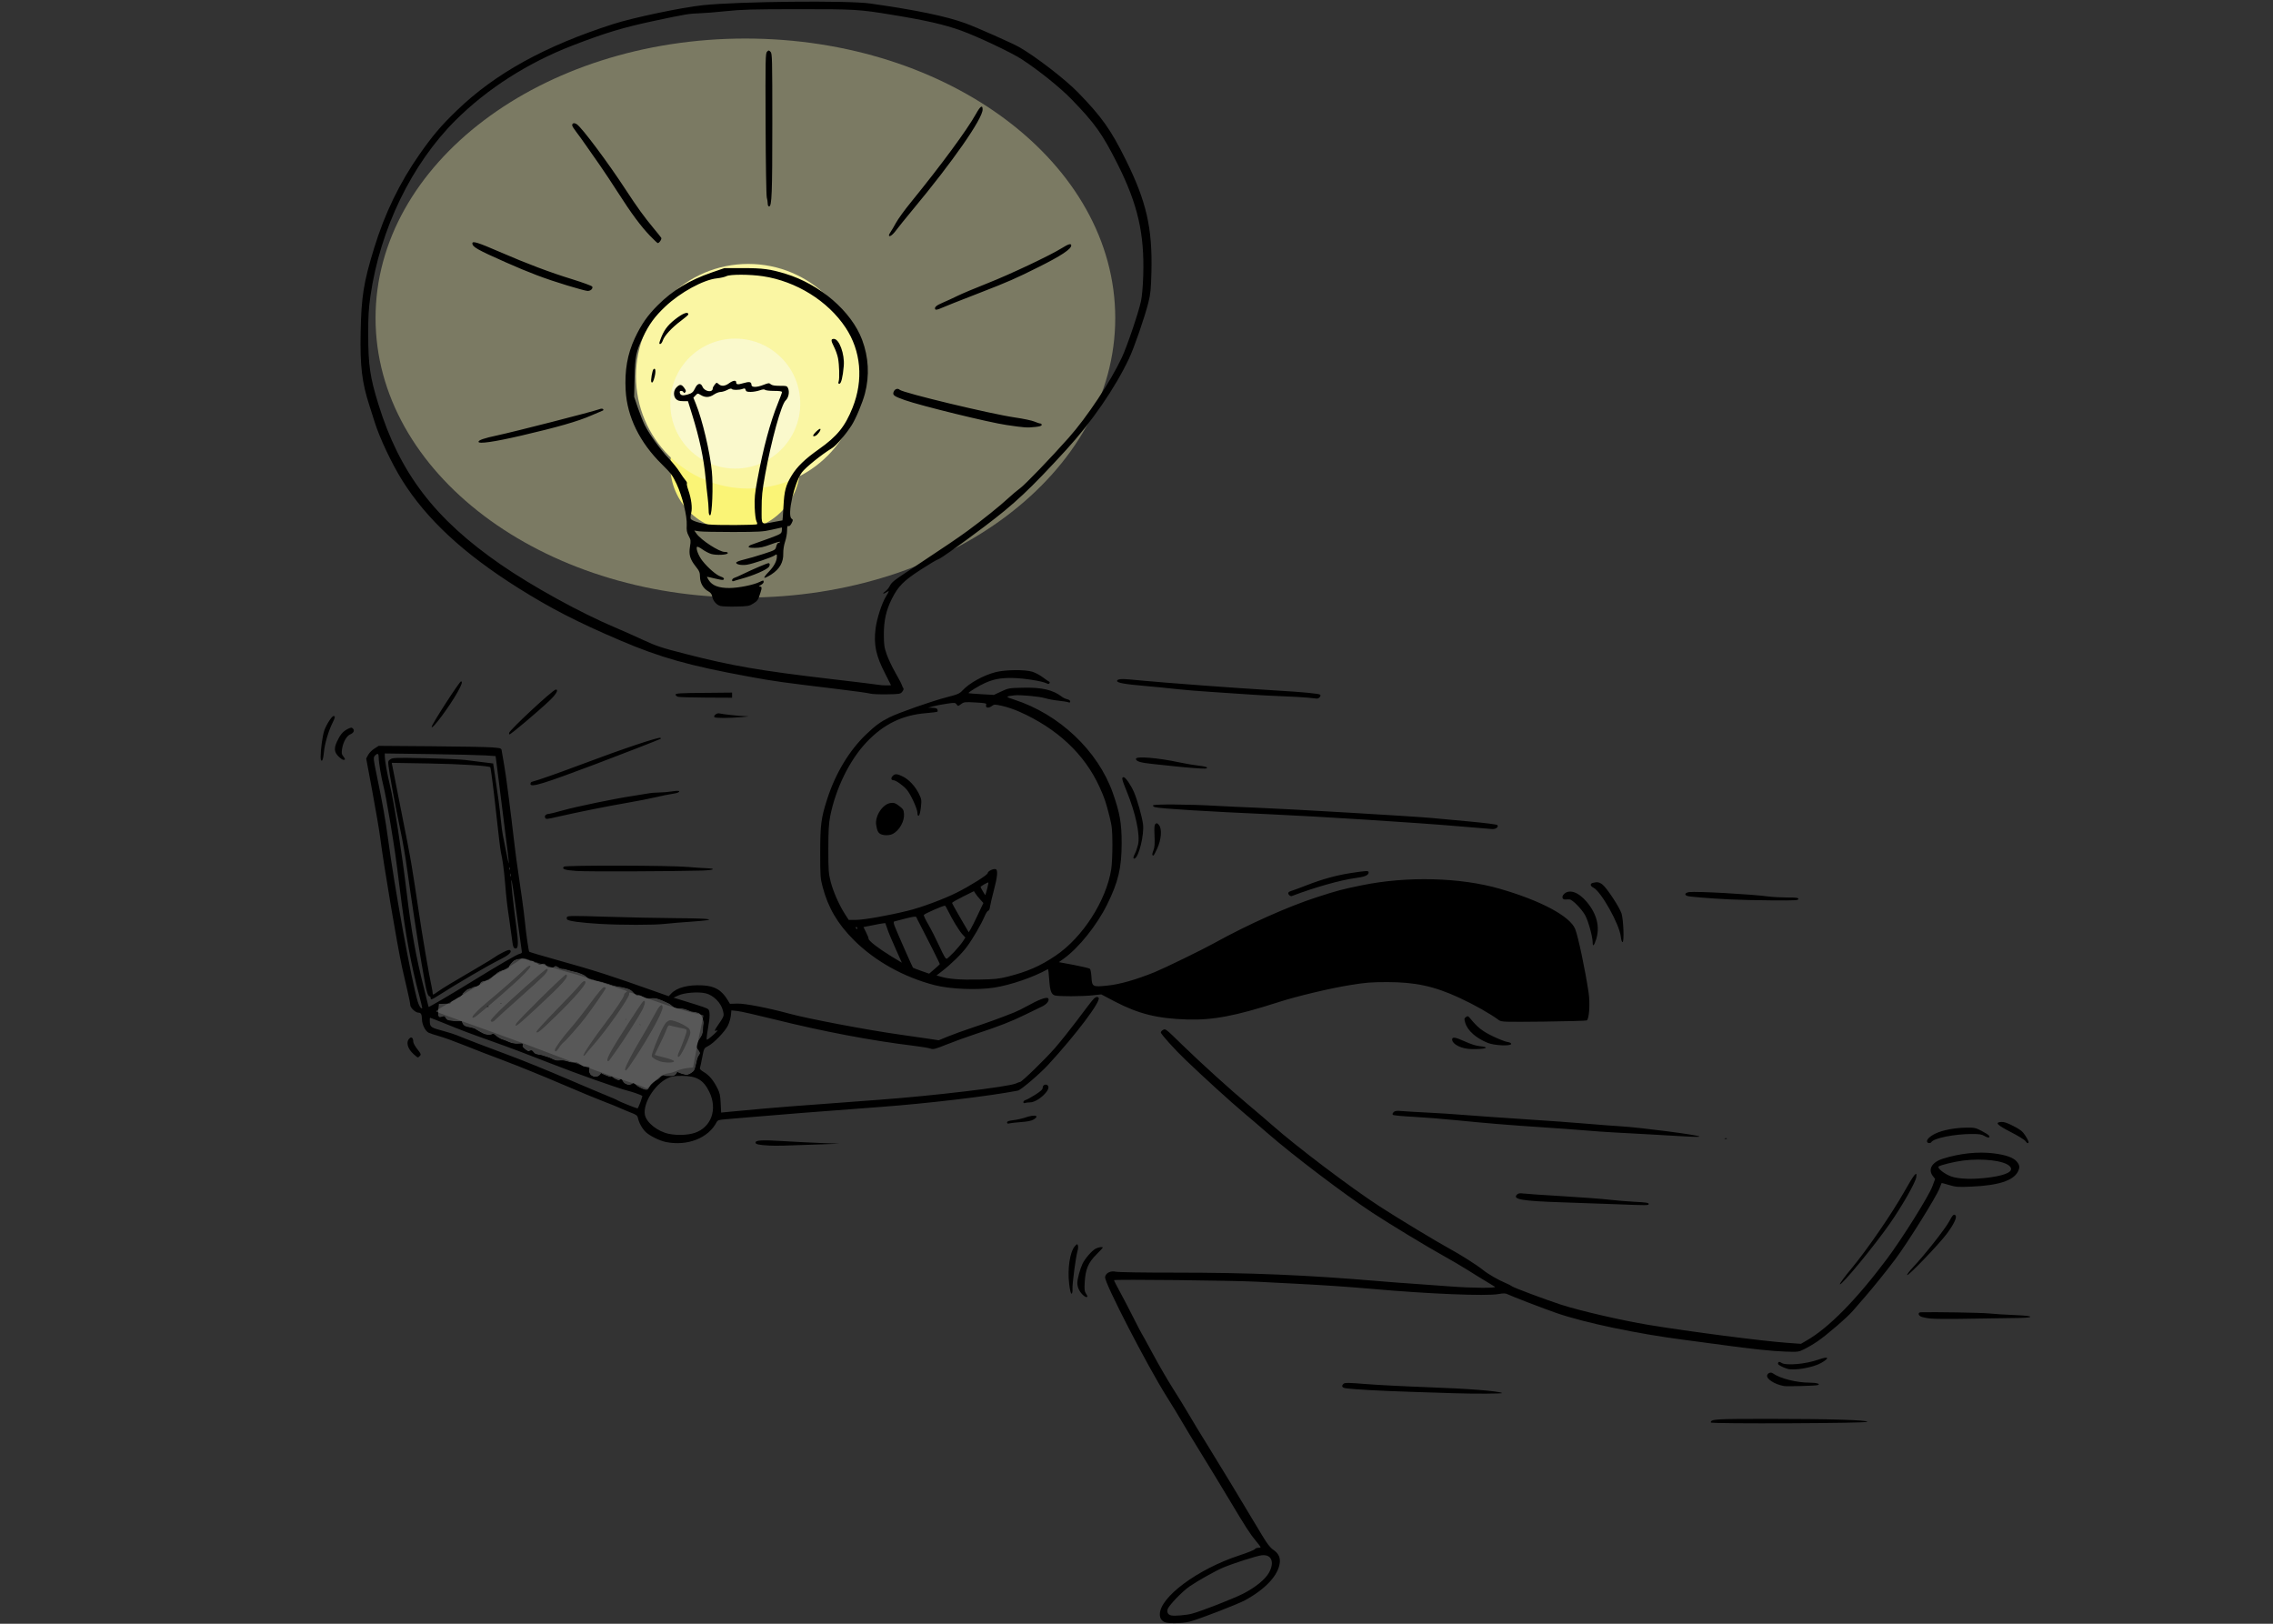 <svg xmlns="http://www.w3.org/2000/svg" xmlns:xlink="http://www.w3.org/1999/xlink" width="700" zoomAndPan="magnify" viewBox="0 0 525 375" height="500" preserveAspectRatio="xMidYMid meet" version="1.0"><rect x="0" y="0" width="525" height="375" fill="#333333" stroke="none"/><defs><filter x="0%" y="0%" width="100%" height="100%" id="3503771ac7"><feColorMatrix values="0 0 0 0 1 0 0 0 0 1 0 0 0 0 1 0 0 0 1 0" color-interpolation-filters="sRGB"/></filter><mask id="6032a8b6f9"><g filter="url(#3503771ac7)"><rect x="-52.5" width="630" fill="#000000" y="-37.5" height="450" fill-opacity="0.37"/></g></mask><clipPath id="b5df741b00"><path d="M 0.742 0.902 L 171.707 0.902 L 171.707 130.008 L 0.742 130.008 Z M 0.742 0.902 " clip-rule="nonzero"/></clipPath><clipPath id="6eda74063b"><path d="M 86.164 0.902 C 38.988 0.902 0.742 29.805 0.742 65.457 C 0.742 101.105 38.988 130.008 86.164 130.008 C 133.344 130.008 171.59 101.105 171.59 65.457 C 171.59 29.805 133.344 0.902 86.164 0.902 Z M 86.164 0.902 " clip-rule="nonzero"/></clipPath><clipPath id="6f4748630d"><rect x="0" width="172" y="0" height="131"/></clipPath><clipPath id="a317274018"><path d="M 154.82 92.574 L 184.836 92.574 L 184.836 122.586 L 154.82 122.586 Z M 154.82 92.574 " clip-rule="nonzero"/></clipPath><clipPath id="214cf81dd1"><path d="M 169.828 92.574 C 161.539 92.574 154.82 99.293 154.82 107.582 C 154.82 115.867 161.539 122.586 169.828 122.586 C 178.117 122.586 184.836 115.867 184.836 107.582 C 184.836 99.293 178.117 92.574 169.828 92.574 Z M 169.828 92.574 " clip-rule="nonzero"/></clipPath><clipPath id="9ce1c51827"><path d="M 146.891 60.953 L 198.766 60.953 L 198.766 112.832 L 146.891 112.832 Z M 146.891 60.953 " clip-rule="nonzero"/></clipPath><clipPath id="44b777ea29"><path d="M 172.828 60.953 C 158.504 60.953 146.891 72.566 146.891 86.895 C 146.891 101.219 158.504 112.832 172.828 112.832 C 187.152 112.832 198.766 101.219 198.766 86.895 C 198.766 72.566 187.152 60.953 172.828 60.953 Z M 172.828 60.953 " clip-rule="nonzero"/></clipPath><mask id="62153e9922"><g filter="url(#3503771ac7)"><rect x="-52.5" width="630" fill="#000000" y="-37.5" height="450" fill-opacity="0.61"/></g></mask><clipPath id="8d738a52ab"><path d="M 0.82 0.203 L 30.836 0.203 L 30.836 30.219 L 0.82 30.219 Z M 0.82 0.203 " clip-rule="nonzero"/></clipPath><clipPath id="83a78ac9e7"><path d="M 15.828 0.203 C 7.539 0.203 0.82 6.922 0.82 15.211 C 0.82 23.5 7.539 30.219 15.828 30.219 C 24.117 30.219 30.836 23.5 30.836 15.211 C 30.836 6.922 24.117 0.203 15.828 0.203 Z M 15.828 0.203 " clip-rule="nonzero"/></clipPath><clipPath id="b6967d2441"><rect x="0" width="32" y="0" height="31"/></clipPath><clipPath id="ad7b0630f3"><path d="M 101.168 221.242 L 162.551 221.242 L 162.551 251.793 L 101.168 251.793 Z M 101.168 221.242 " clip-rule="nonzero"/></clipPath><clipPath id="7e925b794a"><path d="M 101.324 231.824 C 102.602 231.824 103.5 231.676 103.727 231.75 C 103.801 231.75 103.875 231.75 103.949 231.75 C 103.949 231.75 103.949 231.676 104.023 231.676 C 104.023 231.602 104.102 231.523 104.102 231.523 C 104.102 231.523 104.176 231.449 104.25 231.375 C 104.25 231.301 104.398 231.227 104.398 231.227 C 104.398 231.227 104.477 231.227 104.551 231.148 C 104.551 231.148 104.625 231.148 104.699 231.074 C 104.699 231.074 104.773 231 104.773 231 C 104.852 231 104.852 231 104.852 231 C 105 230.926 105.898 230.324 106.051 230.25 C 106.125 230.25 106.125 230.25 106.125 230.25 C 106.199 230.25 106.273 230.25 106.273 230.25 C 106.273 230.25 106.273 230.25 106.273 230.176 C 106.352 230.176 106.352 230.176 106.352 230.102 C 106.426 230.102 106.5 229.949 106.5 229.949 C 106.5 229.949 106.574 229.875 106.648 229.875 C 106.648 229.801 106.727 229.727 106.801 229.727 C 106.801 229.727 106.875 229.648 106.949 229.648 C 106.949 229.648 107.102 229.574 107.102 229.574 C 107.102 229.574 106.727 229.727 106.727 229.648 C 106.648 229.574 107.477 228.824 107.852 228.523 C 108.227 228.301 108.824 228.227 109.051 228.074 C 109.199 228.074 109.199 228 109.273 227.926 C 109.574 227.852 110.324 227.773 110.625 227.551 C 110.852 227.324 110.852 227.023 111.074 226.801 C 111.449 226.5 112.352 226.5 112.875 226.273 C 113.324 226.051 113.625 225.676 114 225.301 C 114.449 225 114.75 224.625 115.199 224.398 C 115.648 224.102 116.324 224.023 116.773 223.875 C 117.074 223.727 117.449 223.574 117.523 223.426 C 117.523 223.352 117.449 223.273 117.523 223.199 C 117.602 222.977 118.199 222.148 118.727 221.773 C 119.25 221.477 120.074 221.324 120.676 221.398 C 121.273 221.398 121.875 221.699 122.25 221.773 C 122.398 221.852 122.398 221.926 122.551 221.926 C 122.699 221.926 122.926 221.852 123.074 221.926 C 123.227 222 123.375 222.227 123.523 222.301 C 123.523 222.301 123.676 222.375 123.676 222.375 C 123.676 222.375 123.75 222.375 123.824 222.375 C 123.898 222.375 124.051 222.449 124.051 222.449 C 124.051 222.449 124.125 222.523 124.199 222.523 C 124.199 222.523 124.352 222.602 124.352 222.602 C 124.352 222.602 124.426 222.676 124.5 222.75 C 124.5 222.75 124.5 222.824 124.574 222.824 C 124.727 222.824 125.324 222.449 125.699 222.523 C 126 222.602 126.301 223.199 126.523 223.273 C 126.602 223.352 126.602 223.352 126.676 223.352 C 126.898 223.426 127.273 223.5 127.574 223.426 C 127.875 223.426 128.102 223.051 128.398 223.051 C 128.699 223.125 129.148 223.574 129.523 223.648 C 129.75 223.727 129.977 223.727 130.199 223.727 C 130.648 223.801 131.25 224.023 131.852 224.176 C 132.375 224.324 132.898 224.398 133.426 224.551 C 134.023 224.773 134.699 225 135.148 225.301 C 135.523 225.523 135.75 225.898 136.051 226.051 C 136.352 226.199 136.727 226.273 136.875 226.273 C 137.023 226.273 137.023 226.273 137.102 226.273 C 137.176 226.273 137.176 226.352 137.176 226.352 C 137.25 226.426 137.324 226.426 137.477 226.426 C 137.773 226.5 138.449 226.648 138.977 226.727 C 139.5 226.875 140.102 227.102 140.699 227.25 C 141.227 227.477 141.898 227.625 142.5 227.773 C 143.023 227.852 143.625 227.926 144.148 228.074 C 144.676 228.227 145.199 228.301 145.648 228.602 C 146.176 228.898 146.699 229.727 147.074 229.875 C 147.301 229.949 147.449 229.727 147.676 229.801 C 148.199 229.875 148.875 230.477 149.477 230.551 C 150 230.699 150.523 230.398 151.051 230.477 C 151.648 230.477 152.324 230.773 152.926 231 C 153.449 231.227 154.051 231.523 154.574 231.75 C 155.102 232.051 155.477 232.574 156 232.727 C 156.602 232.949 157.352 232.801 157.949 232.949 C 158.551 233.102 159 233.324 159.602 233.551 C 160.199 233.699 161.176 233.699 161.625 234.074 C 162.074 234.449 162.301 235.051 162.449 235.574 C 162.602 236.102 162.523 236.625 162.449 237.148 C 162.449 237.75 162.375 238.352 162.227 238.875 C 162 239.477 161.477 240.074 161.25 240.602 C 161.102 241.051 160.949 241.352 160.949 241.801 C 161.023 242.25 161.699 242.773 161.699 243.227 C 161.699 243.523 161.398 243.75 161.25 244.125 C 161.023 244.574 160.949 245.25 160.801 245.773 C 160.648 246.301 160.574 246.898 160.273 247.352 C 159.898 247.727 159.375 248.102 158.773 248.25 C 158.176 248.324 156.977 247.875 156.676 247.727 C 156.602 247.727 156.523 247.574 156.449 247.574 C 156.449 247.648 156.449 247.727 156.375 247.727 C 156.375 247.801 156.301 247.875 156.301 247.875 C 156.301 247.875 156.227 248.023 156.227 248.023 C 156.148 248.102 156.074 248.176 156.074 248.176 C 156.074 248.176 156 248.25 155.926 248.25 C 155.852 248.324 155.773 248.398 155.773 248.398 C 155.773 248.398 155.699 248.398 155.625 248.477 C 155.551 248.477 155.477 248.477 155.477 248.477 C 155.477 248.477 155.324 248.551 155.25 248.551 C 155.176 248.551 155.176 248.551 155.102 248.551 C 154.875 248.551 154.352 248.551 153.977 248.551 C 153.676 248.551 153.375 248.324 153.074 248.398 C 152.773 248.477 152.477 248.926 152.102 249.227 C 151.648 249.523 150.977 249.898 150.523 250.352 C 150.074 250.727 149.926 251.551 149.477 251.699 C 148.949 251.852 148.051 251.324 147.449 251.023 C 147 250.801 146.477 250.125 146.25 250.125 C 146.25 250.125 146.176 250.199 146.176 250.199 C 146.176 250.199 146.102 250.273 146.023 250.352 C 146.023 250.352 145.875 250.426 145.875 250.426 C 145.875 250.426 145.801 250.426 145.727 250.5 C 145.648 250.5 145.574 250.5 145.574 250.5 C 145.574 250.5 145.426 250.574 145.352 250.574 C 145.352 250.574 145.199 250.574 145.199 250.574 C 145.199 250.574 145.051 250.574 145.051 250.574 C 144.977 250.5 144.824 250.5 144.824 250.5 C 144.824 250.5 144.75 250.5 144.676 250.426 C 144.602 250.426 144.523 250.352 144.523 250.352 C 144.523 250.352 144.375 250.352 144.375 250.273 C 144.301 250.273 144.227 250.199 144.227 250.199 C 144.227 250.199 144.074 250.051 144 249.977 C 143.852 249.824 143.625 249.227 143.477 249.227 C 143.324 249.148 143.176 249.523 142.949 249.523 C 142.648 249.523 141.75 249.074 141.523 248.852 C 141.375 248.773 141.301 248.625 141.227 248.625 C 141.148 248.625 141.148 248.773 141.074 248.773 C 140.699 248.773 139.426 248.176 139.051 248.023 C 138.977 247.949 138.898 247.875 138.824 247.875 C 138.824 247.949 138.75 248.023 138.75 248.023 C 138.75 248.023 138.676 248.102 138.676 248.176 C 138.602 248.176 138.523 248.324 138.523 248.324 C 138.523 248.324 138.449 248.398 138.375 248.398 C 138.375 248.477 138.227 248.551 138.227 248.551 C 138.227 248.551 138.148 248.551 138.074 248.625 C 138 248.625 137.926 248.625 137.926 248.625 C 137.926 248.625 137.773 248.699 137.699 248.699 C 137.699 248.699 137.551 248.699 137.551 248.699 C 137.551 248.699 137.398 248.699 137.398 248.699 C 137.324 248.699 137.176 248.699 137.176 248.699 C 137.176 248.699 137.102 248.625 137.023 248.625 C 136.949 248.625 136.875 248.551 136.875 248.551 C 136.875 248.551 136.727 248.477 136.727 248.477 C 136.648 248.477 136.574 248.398 136.574 248.398 C 136.574 248.398 136.5 248.25 136.426 248.25 C 136.352 248.176 136.273 248.102 136.273 248.102 C 136.273 248.102 136.273 248.023 136.199 247.949 C 136.199 247.875 136.125 247.801 136.125 247.801 C 136.125 247.801 136.125 247.648 136.051 247.648 C 136.051 247.574 136.051 247.426 136.051 247.426 C 136.051 247.426 136.051 247.352 136.051 247.273 C 136.051 247.199 135.977 247.125 135.977 247.125 C 135.977 247.051 136.199 246.676 136.125 246.523 C 135.977 246.301 135.148 246.449 134.699 246.301 C 134.25 246.074 133.727 245.551 133.273 245.398 C 132.824 245.324 132.449 245.477 132 245.398 C 131.477 245.324 130.727 245.023 130.125 244.949 C 129.523 244.875 129.074 245.023 128.551 244.949 C 127.949 244.875 127.426 244.5 126.824 244.273 C 126.301 244.125 125.699 243.898 125.176 243.75 C 124.648 243.602 124.051 243.602 123.602 243.375 C 123.227 243.148 123.074 242.699 122.773 242.625 C 122.551 242.551 122.25 242.852 121.949 242.773 C 121.574 242.625 120.824 242.023 120.676 241.727 C 120.602 241.5 120.824 241.199 120.75 241.125 C 120.602 240.977 120.301 241.051 120.074 241.051 C 119.625 241.051 119.023 241.125 118.5 240.977 C 117.898 240.898 117.227 240.523 116.625 240.301 C 116.102 240.148 115.648 240 115.199 239.699 C 114.75 239.477 114.227 238.875 113.926 238.801 C 113.699 238.801 113.625 238.949 113.477 238.949 C 113.102 239.023 112.5 239.023 111.977 238.875 C 111.301 238.648 110.324 237.977 109.875 237.75 C 109.727 237.602 109.648 237.602 109.426 237.523 C 109.051 237.375 107.773 237.148 107.773 237.148 C 107.773 237.148 107.625 237.074 107.625 237.074 C 107.551 237 107.398 237 107.398 237 C 107.398 237 107.324 236.926 107.25 236.926 C 107.25 236.852 107.102 236.773 107.102 236.773 C 107.102 236.773 107.023 236.699 107.023 236.625 C 106.949 236.625 106.875 236.551 106.875 236.551 C 106.875 236.551 106.801 236.398 106.801 236.324 C 106.801 236.324 106.727 236.176 106.727 236.176 C 106.727 236.176 106.727 236.102 106.648 236.023 C 106.648 235.949 106.648 235.875 106.648 235.875 C 106.648 235.875 105.824 235.875 105.301 235.875 C 104.773 235.801 103.801 235.801 103.352 235.574 C 102.977 235.426 102.824 234.824 102.602 234.75 C 102.449 234.676 102.301 234.824 102.148 234.824 C 101.926 234.898 101.551 235.051 101.324 234.824 C 101.023 234.523 101.324 231.824 101.324 231.824 M 112.426 232.5 C 112.426 232.5 112.5 232.5 112.5 232.5 C 112.648 232.5 112.801 232.574 112.875 232.5 C 112.875 232.5 112.875 232.426 112.875 232.426 C 112.875 232.426 112.648 232.426 112.574 232.426 C 112.5 232.426 112.426 232.5 112.426 232.5 M 115.5 231.75 C 115.875 231.898 115.801 231.676 115.801 231.676 C 115.727 231.676 115.5 231.75 115.5 231.75 M 144.449 235.352 C 144.676 235.574 144.676 235.426 144.676 235.426 C 144.602 235.352 144.449 235.352 144.449 235.352 M 147.75 236.551 C 147.75 236.773 147.977 236.699 147.977 236.699 C 147.977 236.699 147.75 236.551 147.75 236.551 " clip-rule="nonzero"/></clipPath><mask id="e3dfffa59c"><g filter="url(#3503771ac7)"><rect x="-52.5" width="630" fill="#000000" y="-37.5" height="450" fill-opacity="0.5"/></g></mask><clipPath id="e23b45e3ca"><path d="M 0.168 0.281 L 61.551 0.281 L 61.551 30.793 L 0.168 30.793 Z M 0.168 0.281 " clip-rule="nonzero"/></clipPath><clipPath id="44815b92a9"><path d="M 0.324 10.824 C 1.602 10.824 2.5 10.676 2.727 10.75 C 2.801 10.75 2.875 10.75 2.949 10.75 C 2.949 10.75 2.949 10.676 3.023 10.676 C 3.023 10.602 3.102 10.523 3.102 10.523 C 3.102 10.523 3.176 10.449 3.25 10.375 C 3.25 10.301 3.398 10.227 3.398 10.227 C 3.398 10.227 3.477 10.227 3.551 10.148 C 3.551 10.148 3.625 10.148 3.699 10.074 C 3.699 10.074 3.773 10 3.773 10 C 3.852 10 3.852 10 3.852 10 C 4 9.926 4.898 9.324 5.051 9.25 C 5.125 9.25 5.125 9.25 5.125 9.25 C 5.199 9.25 5.273 9.25 5.273 9.25 C 5.273 9.25 5.273 9.25 5.273 9.176 C 5.352 9.176 5.352 9.176 5.352 9.102 C 5.426 9.102 5.5 8.949 5.5 8.949 C 5.5 8.949 5.574 8.875 5.648 8.875 C 5.648 8.801 5.727 8.727 5.801 8.727 C 5.801 8.727 5.875 8.648 5.949 8.648 C 5.949 8.648 6.102 8.574 6.102 8.574 C 6.102 8.574 5.727 8.727 5.727 8.648 C 5.648 8.574 6.477 7.824 6.852 7.523 C 7.227 7.301 7.824 7.227 8.051 7.074 C 8.199 7.074 8.199 7 8.273 6.926 C 8.574 6.852 9.324 6.773 9.625 6.551 C 9.852 6.324 9.852 6.023 10.074 5.801 C 10.449 5.5 11.352 5.5 11.875 5.273 C 12.324 5.051 12.625 4.676 13 4.301 C 13.449 4 13.75 3.625 14.199 3.398 C 14.648 3.102 15.324 3.023 15.773 2.875 C 16.074 2.727 16.449 2.574 16.523 2.426 C 16.523 2.352 16.449 2.273 16.523 2.199 C 16.602 1.977 17.199 1.148 17.727 0.773 C 18.25 0.477 19.074 0.324 19.676 0.398 C 20.273 0.398 20.875 0.699 21.25 0.773 C 21.398 0.852 21.398 0.926 21.551 0.926 C 21.699 0.926 21.926 0.852 22.074 0.926 C 22.227 1 22.375 1.227 22.523 1.301 C 22.523 1.301 22.676 1.375 22.676 1.375 C 22.676 1.375 22.75 1.375 22.824 1.375 C 22.898 1.375 23.051 1.449 23.051 1.449 C 23.051 1.449 23.125 1.523 23.199 1.523 C 23.199 1.523 23.352 1.602 23.352 1.602 C 23.352 1.602 23.426 1.676 23.5 1.75 C 23.5 1.75 23.5 1.824 23.574 1.824 C 23.727 1.824 24.324 1.449 24.699 1.523 C 25 1.602 25.301 2.199 25.523 2.273 C 25.602 2.352 25.602 2.352 25.676 2.352 C 25.898 2.426 26.273 2.5 26.574 2.426 C 26.875 2.426 27.102 2.051 27.398 2.051 C 27.699 2.125 28.148 2.574 28.523 2.648 C 28.75 2.727 28.977 2.727 29.199 2.727 C 29.648 2.801 30.25 3.023 30.852 3.176 C 31.375 3.324 31.898 3.398 32.426 3.551 C 33.023 3.773 33.699 4 34.148 4.301 C 34.523 4.523 34.75 4.898 35.051 5.051 C 35.352 5.199 35.727 5.273 35.875 5.273 C 36.023 5.273 36.023 5.273 36.102 5.273 C 36.176 5.273 36.176 5.352 36.176 5.352 C 36.25 5.426 36.324 5.426 36.477 5.426 C 36.773 5.5 37.449 5.648 37.977 5.727 C 38.5 5.875 39.102 6.102 39.699 6.25 C 40.227 6.477 40.898 6.625 41.5 6.773 C 42.023 6.852 42.625 6.926 43.148 7.074 C 43.676 7.227 44.199 7.301 44.648 7.602 C 45.176 7.898 45.699 8.727 46.074 8.875 C 46.301 8.949 46.449 8.727 46.676 8.801 C 47.199 8.875 47.875 9.477 48.477 9.551 C 49 9.699 49.523 9.398 50.051 9.477 C 50.648 9.477 51.324 9.773 51.926 10 C 52.449 10.227 53.051 10.523 53.574 10.75 C 54.102 11.051 54.477 11.574 55 11.727 C 55.602 11.949 56.352 11.801 56.949 11.949 C 57.551 12.102 58 12.324 58.602 12.551 C 59.199 12.699 60.176 12.699 60.625 13.074 C 61.074 13.449 61.301 14.051 61.449 14.574 C 61.602 15.102 61.523 15.625 61.449 16.148 C 61.449 16.75 61.375 17.352 61.227 17.875 C 61 18.477 60.477 19.074 60.25 19.602 C 60.102 20.051 59.949 20.352 59.949 20.801 C 60.023 21.25 60.699 21.773 60.699 22.227 C 60.699 22.523 60.398 22.75 60.25 23.125 C 60.023 23.574 59.949 24.25 59.801 24.773 C 59.648 25.301 59.574 25.898 59.273 26.352 C 58.898 26.727 58.375 27.102 57.773 27.25 C 57.176 27.324 55.977 26.875 55.676 26.727 C 55.602 26.727 55.523 26.574 55.449 26.574 C 55.449 26.648 55.449 26.727 55.375 26.727 C 55.375 26.801 55.301 26.875 55.301 26.875 C 55.301 26.875 55.227 27.023 55.227 27.023 C 55.148 27.102 55.074 27.176 55.074 27.176 C 55.074 27.176 55 27.25 54.926 27.25 C 54.852 27.324 54.773 27.398 54.773 27.398 C 54.773 27.398 54.699 27.398 54.625 27.477 C 54.551 27.477 54.477 27.477 54.477 27.477 C 54.477 27.477 54.324 27.551 54.25 27.551 C 54.176 27.551 54.176 27.551 54.102 27.551 C 53.875 27.551 53.352 27.551 52.977 27.551 C 52.676 27.551 52.375 27.324 52.074 27.398 C 51.773 27.477 51.477 27.926 51.102 28.227 C 50.648 28.523 49.977 28.898 49.523 29.352 C 49.074 29.727 48.926 30.551 48.477 30.699 C 47.949 30.852 47.051 30.324 46.449 30.023 C 46 29.801 45.477 29.125 45.25 29.125 C 45.25 29.125 45.176 29.199 45.176 29.199 C 45.176 29.199 45.102 29.273 45.023 29.352 C 45.023 29.352 44.875 29.426 44.875 29.426 C 44.875 29.426 44.801 29.426 44.727 29.5 C 44.648 29.5 44.574 29.5 44.574 29.5 C 44.574 29.5 44.426 29.574 44.352 29.574 C 44.352 29.574 44.199 29.574 44.199 29.574 C 44.199 29.574 44.051 29.574 44.051 29.574 C 43.977 29.5 43.824 29.5 43.824 29.5 C 43.824 29.5 43.75 29.5 43.676 29.426 C 43.602 29.426 43.523 29.352 43.523 29.352 C 43.523 29.352 43.375 29.352 43.375 29.273 C 43.301 29.273 43.227 29.199 43.227 29.199 C 43.227 29.199 43.074 29.051 43 28.977 C 42.852 28.824 42.625 28.227 42.477 28.227 C 42.324 28.148 42.176 28.523 41.949 28.523 C 41.648 28.523 40.75 28.074 40.523 27.852 C 40.375 27.773 40.301 27.625 40.227 27.625 C 40.148 27.625 40.148 27.773 40.074 27.773 C 39.699 27.773 38.426 27.176 38.051 27.023 C 37.977 26.949 37.898 26.875 37.824 26.875 C 37.824 26.949 37.75 27.023 37.75 27.023 C 37.75 27.023 37.676 27.102 37.676 27.176 C 37.602 27.176 37.523 27.324 37.523 27.324 C 37.523 27.324 37.449 27.398 37.375 27.398 C 37.375 27.477 37.227 27.551 37.227 27.551 C 37.227 27.551 37.148 27.551 37.074 27.625 C 37 27.625 36.926 27.625 36.926 27.625 C 36.926 27.625 36.773 27.699 36.699 27.699 C 36.699 27.699 36.551 27.699 36.551 27.699 C 36.551 27.699 36.398 27.699 36.398 27.699 C 36.324 27.699 36.176 27.699 36.176 27.699 C 36.176 27.699 36.102 27.625 36.023 27.625 C 35.949 27.625 35.875 27.551 35.875 27.551 C 35.875 27.551 35.727 27.477 35.727 27.477 C 35.648 27.477 35.574 27.398 35.574 27.398 C 35.574 27.398 35.5 27.25 35.426 27.25 C 35.352 27.176 35.273 27.102 35.273 27.102 C 35.273 27.102 35.273 27.023 35.199 26.949 C 35.199 26.875 35.125 26.801 35.125 26.801 C 35.125 26.801 35.125 26.648 35.051 26.648 C 35.051 26.574 35.051 26.426 35.051 26.426 C 35.051 26.426 35.051 26.352 35.051 26.273 C 35.051 26.199 34.977 26.125 34.977 26.125 C 34.977 26.051 35.199 25.676 35.125 25.523 C 34.977 25.301 34.148 25.449 33.699 25.301 C 33.25 25.074 32.727 24.551 32.273 24.398 C 31.824 24.324 31.449 24.477 31 24.398 C 30.477 24.324 29.727 24.023 29.125 23.949 C 28.523 23.875 28.074 24.023 27.551 23.949 C 26.949 23.875 26.426 23.5 25.824 23.273 C 25.301 23.125 24.699 22.898 24.176 22.75 C 23.648 22.602 23.051 22.602 22.602 22.375 C 22.227 22.148 22.074 21.699 21.773 21.625 C 21.551 21.551 21.25 21.852 20.949 21.773 C 20.574 21.625 19.824 21.023 19.676 20.727 C 19.602 20.5 19.824 20.199 19.75 20.125 C 19.602 19.977 19.301 20.051 19.074 20.051 C 18.625 20.051 18.023 20.125 17.5 19.977 C 16.898 19.898 16.227 19.523 15.625 19.301 C 15.102 19.148 14.648 19 14.199 18.699 C 13.75 18.477 13.227 17.875 12.926 17.801 C 12.699 17.801 12.625 17.949 12.477 17.949 C 12.102 18.023 11.5 18.023 10.977 17.875 C 10.301 17.648 9.324 16.977 8.875 16.75 C 8.727 16.602 8.648 16.602 8.426 16.523 C 8.051 16.375 6.773 16.148 6.773 16.148 C 6.773 16.148 6.625 16.074 6.625 16.074 C 6.551 16 6.398 16 6.398 16 C 6.398 16 6.324 15.926 6.25 15.926 C 6.25 15.852 6.102 15.773 6.102 15.773 C 6.102 15.773 6.023 15.699 6.023 15.625 C 5.949 15.625 5.875 15.551 5.875 15.551 C 5.875 15.551 5.801 15.398 5.801 15.324 C 5.801 15.324 5.727 15.176 5.727 15.176 C 5.727 15.176 5.727 15.102 5.648 15.023 C 5.648 14.949 5.648 14.875 5.648 14.875 C 5.648 14.875 4.824 14.875 4.301 14.875 C 3.773 14.801 2.801 14.801 2.352 14.574 C 1.977 14.426 1.824 13.824 1.602 13.75 C 1.449 13.676 1.301 13.824 1.148 13.824 C 0.926 13.898 0.551 14.051 0.324 13.824 C 0.023 13.523 0.324 10.824 0.324 10.824 M 11.426 11.5 C 11.426 11.5 11.5 11.5 11.5 11.5 C 11.648 11.5 11.801 11.574 11.875 11.5 C 11.875 11.5 11.875 11.426 11.875 11.426 C 11.875 11.426 11.648 11.426 11.574 11.426 C 11.5 11.426 11.426 11.5 11.426 11.5 M 14.5 10.75 C 14.875 10.898 14.801 10.676 14.801 10.676 C 14.727 10.676 14.5 10.75 14.5 10.75 M 43.449 14.352 C 43.676 14.574 43.676 14.426 43.676 14.426 C 43.602 14.352 43.449 14.352 43.449 14.352 M 46.75 15.551 C 46.75 15.773 46.977 15.699 46.977 15.699 C 46.977 15.699 46.75 15.551 46.75 15.551 " clip-rule="nonzero"/></clipPath><clipPath id="46cdd039b0"><rect x="0" width="62" y="0" height="31"/></clipPath></defs><g mask="url(#6032a8b6f9)"><g transform="matrix(1, 0, 0, 1, 86, 8)"><g clip-path="url(#6f4748630d)"><g clip-path="url(#b5df741b00)"><g clip-path="url(#6eda74063b)"><path fill="#f6f3b5" d="M 0.742 0.902 L 171.707 0.902 L 171.707 130.008 L 0.742 130.008 Z M 0.742 0.902 " fill-opacity="1" fill-rule="nonzero"/></g></g></g></g></g><g clip-path="url(#a317274018)"><g clip-path="url(#214cf81dd1)"><path fill="#faf476" d="M 154.82 92.574 L 184.836 92.574 L 184.836 122.586 L 154.82 122.586 Z M 154.82 92.574 " fill-opacity="1" fill-rule="nonzero"/></g></g><g clip-path="url(#9ce1c51827)"><g clip-path="url(#44b777ea29)"><path fill="#faf6a3" d="M 146.891 60.953 L 198.766 60.953 L 198.766 112.832 L 146.891 112.832 Z M 146.891 60.953 " fill-opacity="1" fill-rule="nonzero"/></g></g><g mask="url(#62153e9922)"><g transform="matrix(1, 0, 0, 1, 154, 78)"><g clip-path="url(#b6967d2441)"><g clip-path="url(#8d738a52ab)"><g clip-path="url(#83a78ac9e7)"><path fill="#fafae7" d="M 0.82 0.203 L 30.836 0.203 L 30.836 30.219 L 0.82 30.219 Z M 0.82 0.203 " fill-opacity="1" fill-rule="nonzero"/></g></g></g></g></g><path fill="#000000" d="M 268.949 374.609 C 268.199 374.199 267.891 373.672 267.891 372.812 C 267.891 368.855 276.641 362.371 286.238 359.223 C 288.113 358.605 289.734 357.957 289.836 357.777 C 289.938 357.609 290.285 357.465 290.602 357.465 C 290.918 357.465 291.176 357.402 291.176 357.32 C 291.176 357.246 290.719 356.637 290.156 355.973 C 288.75 354.297 287.785 352.805 283.887 346.277 C 282.027 343.172 279.066 338.301 277.305 335.453 C 275.547 332.602 273.586 329.371 272.961 328.27 C 272.332 327.168 270.754 324.574 269.449 322.504 C 264.938 315.332 255.113 296.293 255.242 294.965 C 255.332 294.008 256.535 293.402 257.758 293.703 C 258.223 293.82 264.312 293.918 271.301 293.91 C 288.715 293.91 301.773 294.449 318.816 295.902 C 321.02 296.094 324.512 296.352 326.582 296.488 C 328.648 296.625 332.355 296.895 334.816 297.086 C 339.941 297.48 345.828 297.535 345.281 297.172 C 345.09 297.051 344.133 296.469 343.164 295.887 C 342.191 295.312 340.293 294.137 338.93 293.273 C 337.57 292.418 334.98 290.895 333.168 289.895 C 329.648 287.949 321.105 282.773 317.055 280.117 C 310.523 275.84 298.566 266.773 292.707 261.652 C 291.285 260.406 288.742 258.23 287.059 256.82 C 284.195 254.41 278.254 249.008 273.836 244.785 C 271.336 242.398 268.121 238.828 268.121 238.438 C 268.121 238.266 268.348 238.004 268.613 237.863 C 269.215 237.539 269.141 237.484 273.18 241.418 C 277.441 245.566 284.23 251.715 288.449 255.238 C 290.402 256.875 292.859 258.969 293.902 259.898 C 299.543 264.879 311.98 274.281 318.699 278.645 C 322.75 281.273 332.012 286.875 334.629 288.285 C 337.234 289.688 341.172 292.188 342.574 293.328 C 343.688 294.238 346.074 295.613 347.738 296.305 C 348.395 296.578 349.082 296.934 349.281 297.098 C 349.645 297.398 357.055 300.172 360.453 301.277 C 364.809 302.703 374.625 304.965 380.848 305.992 C 390.125 307.527 407.137 309.73 412.809 310.125 L 415.961 310.352 L 417.211 309.633 C 422.355 306.691 428.68 300.273 435.789 290.805 C 439.324 286.09 445.512 276.219 446.336 273.965 L 446.961 272.277 L 446.461 271.641 C 445.238 270.078 446.195 268.398 448.785 267.59 C 452.676 266.363 456.887 265.926 460.449 266.363 C 463.305 266.719 465.043 267.336 465.828 268.273 C 466.512 269.086 466.574 269.629 466.074 270.594 C 465 272.672 461.582 273.773 455.348 274.047 C 452.23 274.18 451.766 274.145 450.207 273.68 C 449.27 273.391 448.477 273.188 448.449 273.227 C 448.422 273.27 448.211 273.809 447.977 274.43 C 447.262 276.367 440.559 287.102 437.695 290.906 C 435.59 293.691 432.719 297.254 430.805 299.457 C 429.887 300.504 428.594 301.996 427.926 302.77 C 426.605 304.305 421.867 308.375 419.688 309.859 C 418.934 310.371 417.672 311.117 416.871 311.516 C 415.434 312.238 415.402 312.246 412.406 312.152 C 409.41 312.055 404.203 311.508 397.855 310.617 C 396.047 310.363 392.031 309.832 388.934 309.426 C 378.141 308.039 365.938 305.473 359.469 303.23 C 356.543 302.215 349.133 299.371 348.277 298.934 C 347.75 298.66 347.355 298.645 346.082 298.863 C 343.211 299.363 329.953 298.824 317.082 297.68 C 311.855 297.215 304.672 296.73 299.531 296.484 C 296.68 296.348 292.605 296.141 290.473 296.016 C 285.277 295.723 257.305 295.422 257.305 295.656 C 257.305 295.758 257.977 297.07 258.797 298.578 C 259.617 300.082 261.004 302.742 261.879 304.496 C 262.754 306.238 263.555 307.777 263.656 307.91 C 263.754 308.039 264.949 310.207 266.309 312.73 C 267.664 315.258 269.73 318.809 270.883 320.621 C 272.047 322.434 273.727 325.184 274.637 326.738 C 275.539 328.289 277.371 331.316 278.711 333.449 C 280.824 336.828 286.836 346.75 291.578 354.691 C 292.695 356.547 293.363 357.41 294.102 357.922 C 295.293 358.738 295.758 359.703 295.586 360.996 C 295.195 363.863 292.324 366.953 287.648 369.535 C 285.953 370.469 276.984 373.941 274.762 374.516 C 273.148 374.93 269.648 374.992 268.949 374.609 Z M 275.312 372.672 C 277.477 372.098 284.926 369.191 287.176 368.035 C 289.98 366.605 292.285 364.715 293.125 363.164 C 294.449 360.734 293.664 358.922 291.414 359.188 C 290.219 359.332 284.785 361.07 282.508 362.035 C 280.762 362.773 276.742 365.023 274.781 366.359 C 273.051 367.543 269.895 370.832 269.68 371.688 C 269.496 372.434 269.797 372.922 270.555 373.086 C 271.32 373.25 274 373.023 275.312 372.672 Z M 459.785 271.895 C 463.715 271.332 465.27 270.414 464.152 269.301 C 462.91 268.055 458 267.461 453.48 268.02 C 451.465 268.266 448.121 269.082 447.773 269.41 C 447.391 269.773 449.141 271.152 450.664 271.695 C 452.523 272.352 456.023 272.426 459.785 271.895 Z M 395.148 328.523 C 395.148 327.742 396.094 327.68 408.559 327.68 C 422.383 327.68 431.445 327.957 431.309 328.367 C 431.195 328.715 395.148 328.867 395.148 328.523 Z M 335.75 321.758 C 334.719 321.723 330.379 321.578 326.113 321.449 C 318.734 321.215 312.43 320.867 310.762 320.602 C 309.941 320.477 309.773 320.039 310.359 319.555 C 310.652 319.309 311.609 319.328 315.473 319.641 C 318.094 319.855 324.621 320.191 329.996 320.383 C 339.074 320.703 346.098 321.258 346.93 321.707 C 347.25 321.887 340.359 321.914 335.75 321.758 Z M 412.09 320.109 C 409.883 319.73 407.848 318.41 408.176 317.57 C 408.371 317.051 409.023 316.844 409.473 317.164 C 411.16 318.371 414.965 319.328 418.055 319.328 C 419.641 319.328 420.617 319.641 419.809 319.895 C 419.34 320.047 412.762 320.223 412.09 320.109 Z M 412.797 316.113 C 411.652 315.742 410.676 315.215 410.676 314.977 C 410.676 314.477 410.965 314.395 411.461 314.742 C 412.469 315.449 417.062 315.043 420.035 313.992 C 422.367 313.172 422.711 313.555 420.699 314.738 C 418.82 315.84 414.34 316.617 412.797 316.113 Z M 445.816 304.508 C 444.902 304.406 443.926 304.195 443.645 304.043 C 442.98 303.688 442.992 303.086 443.672 303.066 C 446.59 302.977 457.734 303.16 459.32 303.332 C 460.449 303.453 463.094 303.617 465.199 303.707 C 467.805 303.816 469 303.945 468.941 304.117 C 468.887 304.297 467.457 304.387 464.641 304.406 C 462.32 304.426 457.516 304.496 453.961 304.57 C 450.406 304.637 446.742 304.617 445.816 304.508 Z M 249.957 298.906 C 249.238 298.16 248.836 297.207 248.836 296.293 C 248.836 295.387 249.477 293.027 250.031 291.863 C 250.625 290.633 252.207 288.82 253.09 288.363 C 253.723 288.031 254.715 287.891 254.715 288.129 C 254.715 288.191 254.047 288.922 253.219 289.742 C 251.359 291.605 250.723 293.109 250.543 296.07 C 250.441 297.727 250.488 298.242 250.805 298.715 C 251.27 299.426 251.281 299.555 250.879 299.555 C 250.707 299.555 250.293 299.262 249.957 298.906 Z M 246.957 296.566 C 246.52 293.125 247.098 289.16 248.242 287.84 C 248.754 287.254 248.816 287.234 248.965 287.621 C 249.062 287.863 249.02 288.445 248.875 288.914 C 248.48 290.242 247.641 296.57 247.715 297.688 C 247.75 298.27 247.668 298.719 247.508 298.773 C 247.34 298.836 247.148 298.078 246.949 296.566 Z M 424.965 296.586 C 424.883 296.457 426.094 294.82 427.652 292.945 C 431.254 288.613 436.945 280.336 439.844 275.203 C 442.16 271.105 442.863 270.25 442.598 271.887 C 442.391 273.152 439.453 278.324 436.594 282.457 C 433.086 287.527 425.254 297.043 424.965 296.586 Z M 440.5 294.477 C 440.402 294.383 440.984 293.602 441.789 292.746 C 444.52 289.852 449.285 283.812 450.207 282.082 C 451 280.59 451.293 280.309 451.664 280.684 C 452.082 281.102 451.281 282.766 449.59 285.023 C 447.793 287.418 440.75 294.738 440.5 294.477 Z M 373.273 278.113 C 370.75 278.008 365.199 277.816 360.926 277.68 C 351.598 277.379 349.281 276.988 350.367 275.902 C 350.691 275.574 351.004 275.52 351.852 275.637 C 352.441 275.719 356.527 276 360.926 276.258 C 365.32 276.52 370.141 276.879 371.633 277.059 C 373.113 277.242 375.789 277.461 377.566 277.551 C 380.109 277.676 380.801 277.777 380.801 278.035 C 380.801 278.406 380.766 278.406 373.273 278.113 Z M 177.68 264.566 C 175.312 264.441 174.504 264.27 174.504 263.887 C 174.504 263.32 175.988 263.23 180.801 263.531 C 183.352 263.691 187.344 263.887 189.676 263.977 L 193.91 264.133 L 189.203 264.305 C 181.047 264.613 179.367 264.648 177.68 264.566 Z M 153.824 263.75 C 152.375 263.465 150.062 262.328 149.16 261.453 C 148.328 260.645 147.59 259.332 147.355 258.238 C 147.227 257.629 146.996 257.441 145.738 256.965 C 144.938 256.656 143.746 256.156 143.098 255.863 C 142.453 255.562 140.812 254.906 139.453 254.391 C 138.094 253.887 133.629 252.031 129.527 250.273 C 125.43 248.516 119.543 246.125 116.449 244.965 C 113.352 243.809 109.141 242.18 107.082 241.344 C 105.023 240.516 102.5 239.598 101.461 239.312 C 100.43 239.02 99.316 238.656 98.992 238.496 C 98.242 238.141 97.48 236.617 97.461 235.398 C 97.434 234.258 97.23 233.871 96.641 233.871 C 95.973 233.871 94.762 232.738 94.762 232.102 C 94.762 231.801 94.434 230.191 94.043 228.535 C 93.648 226.875 93.129 224.594 92.875 223.465 C 91.746 218.258 88.648 199.938 87.82 193.5 C 87.609 191.816 86.789 187.008 86.004 182.812 L 84.582 175.176 L 85.027 174.348 C 85.266 173.898 85.914 173.238 86.469 172.891 L 87.465 172.254 L 99.527 172.344 C 106.152 172.391 112.531 172.516 113.691 172.609 C 115.723 172.781 115.812 172.809 115.879 173.379 C 115.914 173.699 116.152 175.074 116.406 176.434 C 116.824 178.66 117.836 186.453 118.875 195.387 C 119.086 197.199 119.457 199.949 119.703 201.504 C 120.277 205.207 121.027 210.762 121.219 212.691 C 121.508 215.625 122.082 219.637 122.238 219.801 C 122.328 219.887 125.098 220.711 128.398 221.633 C 137.418 224.145 140.848 225.246 151.48 229.023 L 154.453 230.074 L 155.008 229.48 C 156.305 228.09 158.91 227.398 162.207 227.566 C 165.098 227.707 166.691 228.645 168.113 231.027 L 168.594 231.828 L 170.336 231.777 C 172.043 231.73 177.438 232.777 182.32 234.105 C 186.715 235.301 200.391 237.891 207.789 238.93 C 210.117 239.258 213.098 239.688 214.426 239.887 L 216.824 240.25 L 218.891 239.395 C 220.031 238.922 222.656 237.977 224.723 237.285 C 228.18 236.145 230.91 235.152 234.246 233.824 C 234.957 233.543 236.344 232.859 237.328 232.305 C 239.816 230.902 241.727 230.191 242.066 230.539 C 242.52 230.984 241.812 231.938 240.625 232.477 C 240.031 232.75 238.273 233.598 236.719 234.371 C 233.664 235.883 230.672 237.047 225.234 238.832 C 223.32 239.461 220.375 240.531 218.691 241.207 C 215.938 242.309 215.555 242.406 214.883 242.164 C 214.473 242.02 212.766 241.734 211.082 241.527 C 201.168 240.324 190.094 238.219 178.684 235.379 C 174.832 234.422 171.059 233.566 170.301 233.488 L 168.922 233.348 L 168.812 234.508 C 168.75 235.145 168.441 236.191 168.133 236.836 C 167.449 238.238 164.867 240.918 163.555 241.59 C 162.609 242.07 162.602 242.09 162.191 244.211 C 161.969 245.387 161.727 246.496 161.66 246.676 C 161.586 246.879 161.926 247.227 162.59 247.609 C 163.801 248.324 164.75 249.457 165.691 251.301 C 166.238 252.367 166.371 252.969 166.457 254.77 L 166.562 256.945 L 167.766 256.828 C 173.816 256.246 179.668 255.734 182.496 255.527 C 184.379 255.391 188.664 255.074 192.027 254.816 C 195.391 254.555 200.316 254.188 202.969 253.996 C 215.418 253.09 232.941 251.004 234.641 250.227 C 235.047 250.039 235.477 249.883 235.598 249.883 C 236.004 249.883 241.473 244.566 243.688 242.016 C 244.906 240.617 247.141 237.82 248.664 235.797 C 252.562 230.621 252.562 230.617 253.055 230.355 C 253.367 230.184 253.566 230.207 253.75 230.438 C 254.367 231.176 248.48 238.996 242.094 245.914 C 240.113 248.062 235.797 251.738 235.094 251.875 C 228.707 253.125 214.281 254.844 203.316 255.652 C 190.113 256.629 178.355 257.551 173.324 258.004 C 171.191 258.195 168.625 258.414 167.621 258.488 C 166.062 258.613 165.754 258.707 165.527 259.148 C 163.613 262.84 158.816 264.738 153.824 263.75 Z M 160.457 261.637 C 164.305 260.344 165.789 256.164 163.812 252.133 C 162.488 249.41 160.895 248.48 157.551 248.473 C 155.645 248.473 155.125 248.555 154.141 249.035 C 151.145 250.504 148.465 254.863 148.957 257.477 C 149.285 259.258 151.957 261.363 154.516 261.863 C 156.477 262.254 158.898 262.156 160.457 261.637 Z M 147.91 254.57 C 148.199 253.781 148.395 253.113 148.355 253.086 C 147.965 252.832 146.113 252.18 144.902 251.879 C 142.781 251.348 133.137 247.934 127.34 245.656 C 121.473 243.348 118 242.043 113.227 240.344 C 108.324 238.602 106.426 237.883 102.711 236.363 C 100.941 235.645 99.426 235.051 99.348 235.051 C 99.266 235.051 99.234 235.5 99.273 236.043 C 99.355 237.219 99.547 237.336 102.52 238.137 C 103.621 238.43 104.941 238.848 105.461 239.066 C 107.266 239.824 112.559 241.855 117.691 243.758 C 120.543 244.812 126.414 247.195 130.75 249.055 C 135.086 250.91 139.473 252.77 140.512 253.18 C 141.547 253.59 142.504 254.016 142.641 254.133 C 142.871 254.324 146.918 255.957 147.242 255.984 C 147.324 255.984 147.625 255.355 147.91 254.57 Z M 152.574 248.582 C 153.129 248.219 153.926 247.906 154.344 247.879 C 154.762 247.852 155.629 247.605 156.266 247.316 C 156.906 247.035 158.027 246.742 158.762 246.668 L 160.086 246.523 L 160.82 242.609 C 161.223 240.461 161.754 237.801 162.016 236.699 C 162.273 235.598 162.488 234.633 162.492 234.551 C 162.5 234.477 161.859 234.277 161.07 234.125 C 158.734 233.66 155.145 232.574 150.508 230.918 C 144.902 228.914 145.332 229.023 145.332 229.582 C 145.332 230.445 140.227 237.719 137.191 241.188 C 136.555 241.906 135.754 242.855 135.406 243.301 C 135.031 243.785 134.762 243.973 134.758 243.758 C 134.742 243.328 136.973 240.023 139.707 236.418 C 142.297 232.996 144.156 230.227 144.156 229.773 C 144.156 229.582 144.34 229.324 144.566 229.191 C 144.938 228.988 144.91 228.934 144.328 228.715 C 142.715 228.098 134.293 225.355 133.008 225.027 C 130.539 224.391 126.273 223.082 123.406 222.086 C 120.727 221.148 120.645 221.133 120.195 221.559 C 119.934 221.789 119.113 222.352 118.355 222.797 C 117.602 223.242 115.613 224.445 113.93 225.477 C 109.66 228.09 104.367 231.273 102.328 232.449 C 101.379 232.996 100.668 233.512 100.75 233.594 C 100.941 233.785 103.438 234.699 113.344 238.219 C 117.809 239.805 124.207 242.172 127.57 243.48 C 133.91 245.941 141.832 248.793 145.922 250.09 C 147.215 250.492 148.539 250.977 148.859 251.168 C 149.43 251.492 149.496 251.457 150.508 250.375 C 151.09 249.754 152.02 248.945 152.574 248.582 Z M 144.391 246.934 C 144.391 246.395 146.098 243.102 148.102 239.777 C 149.086 238.148 150.441 235.754 151.109 234.461 C 152.293 232.191 152.91 231.594 153.047 232.578 C 153.176 233.512 150.234 238.922 146.559 244.504 C 144.773 247.215 144.391 247.637 144.391 246.934 Z M 152.383 245.094 C 151.918 244.941 151.293 244.641 150.988 244.418 C 150.453 244.031 150.445 243.965 150.727 243.008 C 150.891 242.453 151.562 240.75 152.219 239.223 C 153.059 237.254 153.594 236.309 154.062 235.973 C 154.691 235.523 154.797 235.523 155.93 235.855 C 157.098 236.207 158.547 236.973 159.148 237.555 C 159.312 237.711 159.445 238.141 159.445 238.512 C 159.445 239.168 158.254 241.91 157.285 243.484 C 156.621 244.559 156.258 244.102 156.84 242.926 C 157.094 242.41 157.559 241.254 157.887 240.344 C 158.902 237.477 158.992 237.766 156.922 237.348 C 155.918 237.148 154.926 236.91 154.719 236.828 C 154.434 236.711 154.25 236.945 153.926 237.809 C 153.703 238.43 152.996 239.977 152.359 241.242 C 151.73 242.508 151.211 243.574 151.211 243.609 C 151.211 243.648 152.219 243.93 153.449 244.23 C 154.871 244.586 155.684 244.902 155.684 245.102 C 155.684 245.492 153.578 245.492 152.383 245.102 Z M 140.309 244.992 C 140.02 244.527 141.293 242.262 145.277 236.109 C 148.348 231.383 148.613 231.012 148.848 231.156 C 149.102 231.312 148.855 232.277 148.293 233.359 C 147.598 234.723 144 240.344 142.543 242.371 C 141.766 243.457 140.977 244.555 140.801 244.805 C 140.574 245.113 140.418 245.176 140.309 244.992 Z M 128.16 242.508 C 128.16 242.035 129.883 239.66 131.863 237.402 C 132.836 236.301 134.852 233.734 136.355 231.695 C 138.105 229.324 139.234 227.988 139.5 227.988 C 139.734 227.988 139.926 228.078 139.926 228.188 C 139.926 228.406 136.965 232.684 135.262 234.934 C 133.922 236.699 130.84 240.207 130.137 240.762 C 129.84 240.996 129.375 241.551 129.102 242 C 128.582 242.844 128.16 243.066 128.16 242.508 Z M 123.926 238.25 C 123.926 238.066 125.93 235.863 128.379 233.359 C 130.824 230.855 133.164 228.387 133.574 227.871 C 134.598 226.574 135.223 226.215 135.223 226.914 C 135.223 227.543 132.461 230.699 128.652 234.406 C 124.762 238.203 123.926 238.883 123.926 238.25 Z M 119.242 236.402 C 119.668 235.582 130.512 224.895 130.766 225.055 C 131.504 225.512 130.195 226.988 123.887 232.852 C 119.625 236.809 118.648 237.562 119.242 236.402 Z M 113.344 235.691 C 113.344 235.527 114.266 234.488 115.402 233.379 C 118.172 230.664 125.977 223.754 126.277 223.754 C 126.715 223.754 126.496 224.336 125.738 225.184 C 125.328 225.648 122.656 228.098 119.805 230.629 C 116.953 233.16 114.48 235.398 114.309 235.609 C 113.93 236.062 113.344 236.117 113.344 235.691 Z M 109.113 234.871 C 109.125 234.562 110.59 233.066 112.18 231.746 C 115.32 229.137 120.07 224.973 120.988 224.02 C 121.812 223.164 122.52 222.773 122.52 223.18 C 122.52 223.543 120.488 225.648 118.281 227.586 C 116.926 228.777 115.758 229.809 115.695 229.879 C 115.484 230.109 110.895 233.988 110.191 234.531 C 109.5 235.062 109.105 235.188 109.113 234.871 Z M 165.434 238.359 C 165.816 237.938 165.828 237.883 165.496 238.004 C 164.98 238.203 164.988 238.004 165.527 237.219 C 167.348 234.543 167.285 234.699 166.965 233.359 C 166.539 231.602 164.77 229.828 162.992 229.406 C 161.277 228.996 158.082 229.246 156.648 229.91 L 155.566 230.41 L 157.805 231.094 C 162.535 232.551 163.301 232.82 163.602 233.121 C 164.004 233.523 163.992 234.906 163.559 237.285 C 163.375 238.32 163.219 239.414 163.219 239.723 C 163.211 240.27 163.211 240.27 164.094 239.57 C 164.578 239.184 165.18 238.641 165.434 238.359 Z M 96.875 230.082 C 94.836 222.406 93.707 216.188 92.293 204.918 C 91.355 197.434 91.262 196.742 90.145 189.969 C 89.57 186.473 88.883 182.766 88.613 181.73 C 88.035 179.445 87.473 176.168 87.473 174.965 C 87.465 174 87.242 173.871 86.641 174.473 C 86.176 174.93 86.188 175.074 87.18 179.848 C 88.355 185.52 89.051 189.477 89.594 193.5 C 91.184 205.402 95.035 226.492 96.504 231.383 C 96.805 232.375 97.285 233.074 97.516 232.84 C 97.559 232.797 97.262 231.559 96.875 230.082 Z M 108.516 226.969 C 115.328 222.781 119.375 220.43 119.977 220.297 C 120.508 220.188 120.598 220.066 120.5 219.547 C 120.445 219.203 120.086 216.598 119.695 213.742 C 118.621 205.738 118.184 202.887 118.102 203.281 C 118.012 203.727 118.531 208.586 119.242 213.879 C 119.762 217.801 119.734 219.047 119.113 219.047 C 118.629 219.047 118.473 218.676 118.281 217.07 C 118.184 216.277 117.891 214.148 117.625 212.336 C 117.105 208.84 116.98 207.758 116.633 203.625 C 116.395 200.812 116.059 198.379 115.695 196.832 C 115.574 196.297 115.141 192.836 114.754 189.148 C 114.082 182.93 113.379 177.34 113.242 177.195 C 112.914 176.859 106.309 176.449 99.152 176.324 L 90.48 176.176 L 90.609 176.832 C 90.688 177.195 91.074 179.188 91.48 181.258 C 91.875 183.332 92.363 185.77 92.547 186.676 C 93.621 191.945 94.746 197.824 95.09 199.977 C 95.301 201.332 95.637 203.398 95.82 204.562 C 96.004 205.73 96.383 208.223 96.656 210.098 C 97.461 215.672 99.145 225.484 99.703 227.934 C 99.828 228.488 99.938 229.145 99.938 229.406 C 99.938 229.824 100.047 229.789 101.051 229.07 C 102.199 228.25 104.543 226.824 110.52 223.344 C 112.395 222.254 114.09 221.215 114.281 221.043 C 114.48 220.867 115.305 220.387 116.121 219.969 C 117.215 219.41 117.672 219.277 117.863 219.477 C 118.281 219.895 117.445 220.633 115.457 221.617 C 112.742 222.953 105.664 227.094 101.004 230.07 C 99.699 230.91 99.465 230.965 99.465 230.457 C 99.465 230.266 99.355 230.109 99.219 230.109 C 98.875 230.109 98.527 229.082 98.152 226.93 C 97.969 225.895 97.613 223.883 97.359 222.453 C 96.633 218.363 94.883 206.93 94.043 200.801 C 93.57 197.379 93.078 194.551 92.367 191.18 C 91.219 185.684 89.988 179.035 89.73 176.848 C 89.605 175.84 89.648 175.695 90.195 175.34 C 90.734 174.984 91.508 174.965 98.18 175.109 C 102.246 175.195 106.445 175.383 107.512 175.523 C 108.586 175.664 110.457 175.902 111.684 176.047 L 113.902 176.32 L 114.312 179.023 C 115.066 184.016 115.414 186.656 115.684 189.379 C 115.832 190.871 116.039 192.457 116.148 192.91 C 116.258 193.367 116.59 195.031 116.887 196.617 C 117.188 198.199 117.465 199.457 117.516 199.41 C 117.555 199.363 117.434 198.07 117.234 196.531 C 117.027 194.996 116.387 189.871 115.805 185.145 C 115.223 180.418 114.684 176.113 114.602 175.586 L 114.465 174.617 L 112.195 174.465 C 110.949 174.383 105.195 174.238 99.402 174.156 L 88.875 174.008 L 88.875 174.691 C 88.875 175.594 89.461 178.898 90.043 181.258 C 91 185.172 92.785 196.586 93.941 206.211 C 94.992 215.008 96.109 221.148 97.961 228.387 C 98.527 230.617 98.992 232.492 98.992 232.551 C 98.992 232.684 104.039 229.727 108.516 226.969 Z M 117.965 201.797 C 117.902 201.641 117.848 201.77 117.848 202.094 C 117.848 202.422 117.902 202.551 117.965 202.387 C 118.035 202.23 118.035 201.961 117.965 201.797 Z M 117.738 200.402 C 117.664 200.219 117.602 200.273 117.598 200.547 C 117.582 200.793 117.637 200.93 117.719 200.855 C 117.793 200.773 117.801 200.574 117.734 200.402 Z M 445.133 263.758 C 444.848 263.301 445.688 262.43 447.062 261.781 C 448.723 260.988 451.504 260.461 454.191 260.426 C 456.004 260.398 456.332 260.469 457.637 261.145 C 458.43 261.555 459.203 262.039 459.355 262.219 C 459.82 262.785 459.223 262.875 458.383 262.363 C 457.754 261.98 457.199 261.891 455.492 261.891 C 451.402 261.891 446.645 262.855 446.078 263.777 C 445.887 264.078 445.324 264.074 445.133 263.758 Z M 467.797 263.504 C 467.613 263.223 466.094 262.293 464.414 261.434 C 461.234 259.789 460.707 259.234 462.211 259.113 C 462.84 259.059 463.574 259.305 465.035 260.051 C 466.676 260.891 467.141 261.262 467.777 262.238 C 468.543 263.41 468.727 264.004 468.34 264.004 C 468.223 264.004 467.984 263.777 467.797 263.504 Z M 398.398 262.902 C 398.57 262.836 398.773 262.84 398.848 262.922 C 398.93 263 398.793 263.059 398.543 263.047 C 398.27 263.027 398.215 262.977 398.398 262.902 Z M 388.797 262.43 C 388.086 262.398 384.805 262.203 381.512 262.012 C 378.207 261.828 374.234 261.609 372.684 261.527 C 371.133 261.453 368.117 261.242 365.984 261.055 C 363.852 260.879 359.559 260.562 356.453 260.359 C 348.844 259.863 343.211 259.398 336.461 258.723 C 333.359 258.406 328.82 258.051 326.379 257.922 C 323.938 257.797 321.84 257.594 321.715 257.469 C 321.574 257.328 321.633 257.102 321.879 256.855 C 322.195 256.539 322.562 256.492 323.719 256.594 C 324.52 256.668 327.234 256.828 329.758 256.949 C 332.277 257.066 336.195 257.328 338.461 257.52 C 340.723 257.703 346.812 258.133 351.988 258.469 C 357.164 258.797 363.723 259.277 366.57 259.523 C 369.418 259.77 372.91 260.035 374.332 260.117 C 378.668 260.363 392.156 262.109 392.512 262.465 C 392.641 262.59 391.398 262.582 388.797 262.43 Z M 232.605 259.23 C 232.605 258.969 232.988 258.832 234.062 258.703 C 234.859 258.613 236.098 258.332 236.801 258.094 C 239.023 257.328 240.25 257.629 238.719 258.559 C 238.23 258.852 237.309 259.039 235.832 259.141 C 234.641 259.23 233.426 259.359 233.133 259.441 C 232.754 259.551 232.605 259.488 232.605 259.23 Z M 236.371 254.523 C 236.371 254.328 236.609 254.109 236.898 254.035 C 237.191 253.961 238.199 253.414 239.133 252.812 C 240.441 251.977 240.836 251.594 240.836 251.184 C 240.836 250.531 241.629 250.246 242.047 250.738 C 242.824 251.688 239.688 254.59 237.883 254.59 C 237.461 254.59 236.945 254.652 236.742 254.734 C 236.5 254.824 236.371 254.754 236.371 254.523 Z M 95.574 243.492 C 94.062 242.164 93.68 240.559 94.672 239.73 C 95.098 239.379 95.453 239.785 95.457 240.617 C 95.465 240.898 95.883 241.664 96.402 242.316 C 97.25 243.391 97.305 243.535 96.969 243.867 C 96.496 244.34 96.559 244.355 95.574 243.492 Z M 337.523 241.883 C 336.25 241.445 335.402 240.727 335.402 240.078 C 335.402 239.406 336.121 239.512 338.27 240.488 C 339.73 241.152 340.934 241.535 341.871 241.625 C 343.996 241.828 343.465 242.227 340.988 242.281 C 339.375 242.316 338.48 242.215 337.523 241.883 Z M 343.602 240.844 C 340.914 239.75 338.965 238.012 338.434 236.219 C 338.16 235.316 338.172 235.199 338.59 234.891 C 339.008 234.59 339.102 234.617 339.586 235.215 C 341.281 237.285 342.391 238.164 344.797 239.32 C 346.164 239.977 347.676 240.57 348.16 240.641 C 348.688 240.715 349.043 240.891 349.043 241.078 C 349.043 241.645 345.168 241.48 343.602 240.844 Z M 346.219 235.605 C 344.16 234.086 340.531 232.039 337.043 230.426 C 331.273 227.762 326.891 226.812 320.383 226.812 C 316.719 226.812 315.418 226.914 311.746 227.516 C 307.18 228.254 299.57 230.07 295.422 231.402 C 285.324 234.652 280.176 235.633 274.125 235.445 C 267.301 235.234 262.918 234.141 257.441 231.273 L 254.359 229.652 L 252.246 229.879 C 249.84 230.129 244.543 230.145 243.66 229.898 C 242.805 229.656 242.512 228.824 242.332 226.129 C 242.25 224.812 242.113 223.766 242.039 223.816 C 238.691 225.691 233.547 227.461 229.637 228.086 C 225.715 228.699 219.449 228.445 215.863 227.516 C 208.75 225.676 202.133 221.988 197.285 217.172 C 193.465 213.375 191.285 209.672 189.992 204.773 C 189.484 202.852 189.438 202.223 189.445 196.914 C 189.445 190.57 189.648 188.949 191.016 184.68 C 192.938 178.66 196.109 173.371 200.082 169.574 C 202.152 167.594 203.383 166.691 205.434 165.668 C 207.492 164.625 215.328 161.883 218.664 161.027 C 221.207 160.379 221.633 160.191 222.309 159.461 C 223.902 157.742 227.141 155.949 229.965 155.23 C 232.207 154.656 236.645 154.602 238.422 155.129 C 239.086 155.328 240.18 155.91 240.863 156.422 C 241.547 156.938 242.211 157.395 242.34 157.434 C 242.465 157.477 242.492 157.641 242.395 157.793 C 242.266 157.996 242.094 158.004 241.754 157.824 C 240.789 157.305 236.434 156.621 233.898 156.582 C 231.148 156.539 229.578 156.828 227.52 157.73 C 226.199 158.305 223.559 159.926 223.703 160.07 C 223.75 160.125 225.09 160.234 226.684 160.324 L 229.57 160.488 L 231.266 159.691 C 232.898 158.926 233.078 158.895 236.262 158.824 C 240.645 158.723 243.223 159.324 245.262 160.91 C 245.555 161.145 246.113 161.402 246.496 161.484 C 246.895 161.574 247.188 161.793 247.188 162 C 247.188 162.254 247.066 162.309 246.777 162.191 C 246.551 162.094 245.52 161.93 244.488 161.82 C 243.449 161.711 242.074 161.457 241.426 161.254 C 240.152 160.848 235.594 160.426 234.254 160.59 C 232.176 160.836 232.176 160.91 234.254 161.582 C 244.645 164.926 253.586 173.383 257.02 183.098 C 258.645 187.703 259.07 190.09 259.07 194.676 C 259.07 200.422 258.305 203.664 255.715 208.898 C 253.348 213.684 249.164 218.902 245.703 221.395 L 244.57 222.207 L 248.035 222.852 C 249.941 223.215 251.609 223.609 251.746 223.746 C 251.879 223.875 252.035 224.703 252.09 225.574 C 252.227 227.922 252.32 227.977 255.781 227.621 C 258.66 227.324 262.379 226.266 266.715 224.508 C 268.938 223.602 277.695 219.34 280.379 217.848 C 288.223 213.504 297.52 209.344 304.234 207.184 C 308.91 205.672 310.02 205.375 314.516 204.461 C 324.941 202.316 337.285 202.625 346.418 205.262 C 355.816 207.969 362.574 211.562 363.809 214.523 C 364.48 216.117 366.148 224 366.926 229.273 C 367.297 231.766 367.051 235.414 366.488 235.664 C 366.277 235.754 361.758 235.883 356.453 235.938 C 347.355 236.035 346.781 236.016 346.219 235.605 Z M 232.723 225.559 C 237.336 224.391 240.215 223.133 243.789 220.73 C 250.023 216.551 255.516 208.023 256.664 200.738 C 256.82 199.738 256.945 197.168 256.938 195.031 C 256.918 191.617 256.836 190.836 256.273 188.578 C 255.434 185.242 255.113 184.281 253.949 181.73 C 250.512 174.172 244.172 168.227 235.406 164.348 C 234.301 163.852 232.559 163.266 231.531 163.039 C 229.707 162.637 229.652 162.637 229.035 163.086 C 228.297 163.629 227.566 163.477 227.77 162.82 C 227.902 162.418 227.695 162.367 225.305 162.23 C 222.848 162.094 222.652 162.117 221.988 162.609 C 221.289 163.121 221.27 163.121 220.949 162.684 C 220.633 162.258 220.504 162.246 218.617 162.531 C 217.508 162.695 216.109 162.965 215.492 163.133 L 214.379 163.441 L 215.383 163.465 C 216.059 163.484 216.438 163.605 216.523 163.852 C 216.605 164.051 216.602 164.277 216.523 164.352 C 216.441 164.434 215.238 164.594 213.852 164.703 C 208.422 165.141 204.082 167.254 200.184 171.367 C 196.238 175.52 193.02 182.066 191.742 188.559 C 191.422 190.215 191.324 191.863 191.324 196.094 C 191.316 200.941 191.379 201.723 191.852 203.598 C 192.438 205.891 193.805 208.996 195.152 211.098 L 196.027 212.445 L 197.711 212.445 C 199.527 212.445 205.074 211.473 209.785 210.309 C 212.785 209.578 217.988 207.641 220.961 206.156 C 224.066 204.602 228.133 202.043 228.133 201.648 C 228.133 201.211 229.336 200.602 229.953 200.73 C 230.547 200.848 230.398 202.449 229.496 205.848 C 229.098 207.34 228.723 208.961 228.66 209.449 C 228.598 209.945 228.426 210.328 228.258 210.328 C 228.094 210.328 227.723 210.883 227.438 211.566 C 226.648 213.441 224.676 216.844 223.273 218.719 C 222.023 220.387 219.648 222.707 217.461 224.391 L 216.312 225.273 L 217.312 225.566 C 219.219 226.113 221.68 226.305 226.02 226.23 C 229.742 226.168 230.711 226.066 232.723 225.559 Z M 203.508 192.68 C 202.852 192.41 202.586 191.891 202.371 190.504 C 202.066 188.43 203.871 185.699 205.707 185.453 C 206.496 185.352 206.781 185.453 207.68 186.129 C 208.621 186.848 208.738 187.039 208.801 188.027 C 208.91 189.703 207.719 191.797 206.215 192.582 C 205.504 192.953 204.293 192.992 203.508 192.68 Z M 211.902 187.73 C 211.902 186.82 210.352 183.441 209.449 182.375 C 208.676 181.457 206.914 180.199 206.406 180.199 C 205.832 180.199 205.707 179.734 206.152 179.246 C 206.695 178.645 207.215 178.672 208.566 179.355 C 209.988 180.074 211.398 181.602 212.246 183.332 C 212.867 184.605 212.887 184.77 212.695 186.48 C 212.574 187.559 212.375 188.328 212.195 188.383 C 212.004 188.449 211.902 188.223 211.902 187.73 Z M 217.078 222.652 C 217.078 222.516 214.133 216.633 212.797 214.102 C 212.219 213 211.699 211.973 211.648 211.816 C 211.574 211.602 210.938 211.684 209.203 212.117 C 207.902 212.438 206.715 212.75 206.559 212.809 C 206.332 212.883 206.379 213.219 206.75 214.148 C 207.246 215.434 210.734 223.328 210.871 223.488 C 210.91 223.543 211.773 223.871 212.777 224.227 L 214.605 224.867 L 215.84 223.809 C 216.523 223.227 217.078 222.707 217.078 222.652 Z M 206.863 219.102 C 206.051 217.324 205.195 215.285 204.969 214.57 C 204.738 213.859 204.52 213.238 204.484 213.195 C 204.43 213.129 201.941 213.574 199.965 213.996 L 199.434 214.105 L 200.02 215.277 C 200.348 215.914 200.617 216.605 200.617 216.801 C 200.617 217.273 202.898 219.047 205.867 220.859 C 207.188 221.668 208.273 222.332 208.301 222.332 C 208.32 222.332 207.672 220.879 206.863 219.102 Z M 220.395 219.832 C 221.113 219.074 221.988 218.02 222.344 217.488 L 222.98 216.523 L 222.281 215.777 C 221.562 215.008 219.867 212.219 218.93 210.273 C 218.637 209.66 218.336 209.152 218.27 209.16 C 217.754 209.16 213.422 211.074 213.371 211.32 C 213.34 211.484 213.809 212.484 214.434 213.539 C 215.047 214.594 216.184 216.828 216.961 218.512 C 218.082 220.949 218.445 221.543 218.727 221.395 C 218.926 221.289 219.668 220.586 220.395 219.832 Z M 225.855 211.262 L 227.137 208.543 L 226.398 207.73 C 225.992 207.285 225.5 206.668 225.309 206.367 L 224.949 205.809 L 222.426 207.066 C 221.035 207.758 219.902 208.414 219.902 208.523 C 219.902 208.633 220.77 210.199 221.824 212.008 L 223.746 215.297 L 224.16 214.641 C 224.395 214.277 225.152 212.75 225.855 211.262 Z M 198.023 214.332 C 198.023 214.203 197.914 214.102 197.777 214.102 C 197.641 214.102 197.594 214.203 197.676 214.332 C 197.75 214.461 197.867 214.57 197.922 214.57 C 197.977 214.57 198.023 214.461 198.023 214.332 Z M 228.004 205.281 C 228.203 204.52 228.324 203.859 228.285 203.809 C 228.18 203.707 226.484 204.68 226.484 204.836 C 226.484 205 227.531 206.777 227.594 206.719 C 227.621 206.691 227.805 206.039 228.004 205.281 Z M 367.863 217.652 C 367.863 216.379 366.887 212.812 366.168 211.457 C 365.395 210 363.215 207.758 362.523 207.715 C 362.293 207.695 361.863 207.715 361.574 207.738 C 360.871 207.797 360.645 207.141 361.164 206.566 C 362.367 205.238 364.555 205.957 366.523 208.324 C 368.844 211.109 369.582 214.078 368.664 216.945 C 368.18 218.457 367.863 218.738 367.863 217.652 Z M 374.359 216.289 C 374.023 213.422 369.84 205.938 368.055 205.016 C 367.254 204.602 367.199 204.082 367.926 203.891 C 368.91 203.625 369.473 203.742 370.203 204.352 C 371.227 205.211 374.086 209.578 374.523 210.953 C 374.973 212.348 375.168 217.434 374.777 217.562 C 374.617 217.617 374.453 217.109 374.359 216.289 Z M 138.512 213.367 C 134.27 213.121 131.312 212.723 131.012 212.363 C 130.875 212.203 130.859 211.945 130.977 211.762 C 131.148 211.484 132.562 211.48 140.074 211.719 C 144.969 211.875 152.34 212.027 156.449 212.055 C 164.871 212.102 166.129 212.402 159.777 212.848 C 157.59 213 154.797 213.23 153.566 213.367 C 151.02 213.656 143.555 213.656 138.512 213.367 Z M 399.504 207.715 C 394.48 207.457 390.188 207.105 389.68 206.91 C 388.969 206.637 389.23 206.156 390.152 206.027 C 391.82 205.809 404.426 206.504 408.516 207.047 C 409.465 207.168 411.395 207.273 412.809 207.273 C 414.941 207.273 415.379 207.332 415.379 207.629 C 415.379 207.93 414.566 207.977 409.324 207.941 C 405.992 207.922 401.578 207.824 399.504 207.715 Z M 297.812 206.758 C 297.328 206.273 297.492 205.965 298.41 205.699 C 298.895 205.555 300.406 204.992 301.766 204.461 C 305.348 203.059 308.617 202.152 312.043 201.621 C 315.617 201.074 316.117 201.051 316.117 201.469 C 316.117 202.125 315.242 202.508 313.055 202.789 C 309.656 203.234 303.48 204.98 298.359 206.949 C 298.223 207.004 297.977 206.914 297.812 206.758 Z M 133.137 201.148 C 130.422 200.957 129.691 200.703 130.238 200.156 C 130.594 199.801 154.797 199.855 158.855 200.219 C 160.285 200.348 162.188 200.477 163.094 200.512 C 165.625 200.594 164.934 200.965 162.098 201.051 C 155.254 201.25 135.488 201.32 133.137 201.148 Z M 261.777 198.098 C 261.777 197.953 261.949 197.496 262.168 197.078 C 262.387 196.668 262.695 195.758 262.859 195.066 C 263.379 192.844 262.312 187.812 260.227 182.723 C 259.105 179.98 259 179.492 259.527 179.492 C 259.957 179.492 261.156 181.227 261.914 182.934 C 262.645 184.59 263.801 188.676 264.008 190.359 C 264.309 192.754 263.035 197.953 262.07 198.27 C 261.906 198.324 261.777 198.246 261.777 198.098 Z M 266.18 197.473 C 266.098 197.398 266.199 196.914 266.406 196.406 C 266.688 195.695 266.746 194.91 266.664 193.012 C 266.578 191.051 266.625 190.496 266.898 190.27 C 267.172 190.035 267.328 190.098 267.707 190.562 C 268.43 191.461 268.227 193.965 267.254 196.031 C 266.488 197.652 266.434 197.727 266.18 197.473 Z M 336.348 190.781 C 327.402 190.008 304.344 188.547 293.883 188.082 C 278.609 187.402 268.008 186.754 266.762 186.41 C 266.469 186.328 266.262 186.145 266.316 186 C 266.418 185.691 274.691 185.746 280.594 186.09 C 282.594 186.207 287.148 186.418 290.711 186.562 C 297.93 186.84 326.496 188.523 330.699 188.914 C 332.184 189.059 336.141 189.422 339.492 189.73 C 342.836 190.035 345.688 190.398 345.816 190.531 C 346.219 190.926 345.551 191.5 344.723 191.473 C 344.316 191.453 340.551 191.145 336.348 190.781 Z M 125.883 188.77 C 125.73 188.367 126.164 187.977 126.766 187.969 C 126.961 187.969 128.426 187.602 130.012 187.156 C 133.074 186.289 142.016 184.441 145.922 183.859 C 147.215 183.668 148.848 183.398 149.539 183.27 C 150.234 183.133 151.453 183.023 152.246 183.023 C 153.039 183.023 154.359 182.914 155.184 182.777 C 156.668 182.539 157.262 182.633 156.648 183.012 C 156.469 183.121 155.801 183.277 155.152 183.367 C 154.508 183.449 152.855 183.789 151.48 184.113 C 150.105 184.441 147.152 185.016 144.914 185.398 C 140.656 186.125 133.648 187.527 129.176 188.547 C 126.066 189.258 126.074 189.258 125.883 188.77 Z M 122.52 181.047 C 122.52 180.836 122.648 180.621 122.812 180.574 C 124.398 180.152 128.883 178.57 133.922 176.676 C 143.664 173 152.273 170.113 152.574 170.414 C 152.641 170.488 152.66 170.578 152.605 170.621 C 152.387 170.77 142.996 174.43 137.449 176.516 C 125.402 181.059 122.52 181.938 122.52 181.047 Z M 275.301 177.344 C 273.879 177.23 271.758 177.039 270.598 176.902 C 269.43 176.77 267.371 176.551 266.008 176.414 C 263.406 176.148 262.367 175.812 262.367 175.25 C 262.367 174.59 267.453 175.004 272.477 176.086 C 273.898 176.387 275.891 176.723 276.895 176.832 C 277.906 176.934 278.754 177.125 278.781 177.258 C 278.844 177.57 278.379 177.578 275.301 177.344 Z M 74.059 174.746 C 74.066 173.008 74.477 170.02 74.879 168.785 C 75.336 167.402 76.629 165.371 77.055 165.371 C 77.477 165.371 77.422 165.715 76.793 166.965 C 75.855 168.84 74.988 171.805 74.812 173.734 C 74.707 174.867 74.531 175.609 74.352 175.668 C 74.148 175.738 74.059 175.457 74.059 174.746 Z M 78.168 174.676 C 77.203 173.711 77.117 172.855 77.82 171.297 C 78.539 169.715 79.188 168.938 80.227 168.402 C 81.039 167.984 81.223 167.965 81.504 168.254 C 81.949 168.695 81.695 169.273 80.895 169.602 C 80.074 169.941 79.262 171.371 79.016 172.91 C 78.859 173.902 78.898 174.199 79.27 174.656 C 79.797 175.332 79.809 175.492 79.344 175.492 C 79.145 175.492 78.613 175.129 78.168 174.676 Z M 117.574 169.293 C 117.574 168.703 127.734 159.25 128.371 159.25 C 129.082 159.25 128.48 160.316 126.93 161.801 C 124.344 164.262 118.02 169.605 117.684 169.605 C 117.625 169.605 117.574 169.465 117.574 169.293 Z M 99.699 167.871 C 99.699 167.328 106.125 157.367 106.48 157.367 C 106.883 157.367 106.672 158.066 105.754 159.719 C 103.91 163.059 99.699 168.73 99.699 167.871 Z M 164.988 165.625 C 164.758 165.254 165.59 164.621 166.137 164.758 C 166.918 164.953 170.711 165.363 172.148 165.406 C 173.191 165.441 173.027 165.48 171.328 165.617 C 168.242 165.871 165.141 165.871 164.988 165.617 Z M 302.113 161.129 C 301.211 161.035 298.512 160.883 296.117 160.793 C 293.727 160.707 290.445 160.527 288.824 160.406 C 287.211 160.281 283.395 160.023 280.359 159.836 C 277.316 159.652 273.453 159.336 271.773 159.145 C 270.09 158.949 266.836 158.625 264.539 158.426 C 259.773 158.016 258.012 157.703 258.012 157.258 C 258.012 156.828 259.055 156.723 261.211 156.941 C 263.766 157.211 273.887 158.043 277.887 158.316 C 279.695 158.441 283.348 158.703 286 158.895 C 288.652 159.086 292.727 159.352 295.059 159.488 C 300.836 159.816 304.664 160.188 304.918 160.438 C 305.203 160.711 304.637 161.375 304.145 161.336 C 303.934 161.316 303.023 161.227 302.113 161.129 Z M 156.629 160.926 C 156.301 160.836 156.039 160.602 156.039 160.418 C 156.039 160.125 157.039 160.062 162.562 160.016 L 169.09 159.953 L 169.09 161.137 L 163.148 161.109 C 159.887 161.09 156.949 161.016 156.629 160.926 Z M 200.965 160.18 C 200.582 160.055 197.191 159.582 193.438 159.133 C 180.387 157.559 178.82 157.34 173.09 156.285 C 159.199 153.746 152.578 151.887 143.219 147.891 C 133.309 143.656 127.176 140.5 119.668 135.773 C 107.066 127.844 98.543 119.934 92.91 110.957 C 90.523 107.156 87.652 101.086 86.531 97.453 C 86.242 96.551 85.711 94.852 85.332 93.691 C 83.59 88.305 83.145 84.582 83.297 76.707 C 83.453 68.531 83.992 65.168 86.406 57.32 C 88.875 49.277 92.309 42.191 96.922 35.602 C 99.945 31.293 101.863 29.035 105.488 25.539 C 114.367 16.957 125.895 10.594 141.688 5.539 C 146.352 4.047 157.449 1.723 162.391 1.195 C 170.59 0.332 195.809 0.074 200.965 0.805 C 211.711 2.332 218.492 3.738 223.02 5.387 C 225.551 6.305 233.848 9.992 235.414 10.883 C 239.203 13.043 246.027 18.305 248.98 21.336 C 254.477 26.988 256.539 29.891 259.984 36.828 C 264.793 46.516 266.195 52.633 265.949 62.785 C 265.844 66.875 265.742 67.895 265.23 69.922 C 264.348 73.391 261.957 80.309 260.773 82.805 C 257.512 89.695 252.18 97.426 246.223 103.934 C 237.844 113.074 234.348 116.352 227.43 121.562 C 221.672 125.902 217.242 129.035 216.668 129.18 C 216.383 129.246 214.555 130.336 212.621 131.594 C 208.676 134.145 207.426 135.426 205.953 138.375 C 204.664 140.973 204.145 143.312 204.145 146.523 C 204.148 148.891 204.23 149.492 204.805 151.129 C 205.168 152.168 206.059 154.055 206.789 155.32 C 207.52 156.594 208.191 157.867 208.281 158.148 C 208.363 158.434 208.527 158.785 208.641 158.926 C 208.777 159.09 208.684 159.398 208.402 159.746 C 207.973 160.281 207.801 160.309 204.812 160.355 C 203.082 160.383 201.355 160.301 200.965 160.18 Z M 205.789 158.23 C 205.789 158.188 205.215 157.051 204.512 155.699 C 202.316 151.484 201.766 148.926 202.234 145.176 C 202.531 142.855 203.664 139.332 204.629 137.773 C 205.469 136.398 205.477 136.301 204.723 136.793 C 204.395 137.012 204.074 137.137 204.008 137.066 C 203.945 137.004 204.156 136.773 204.484 136.562 C 204.805 136.348 205.242 135.844 205.461 135.426 C 205.98 134.414 206.242 134.207 210.965 131.086 C 218.383 126.176 221.398 124.129 223.547 122.555 C 226.891 120.105 231.047 116.766 232.781 115.145 C 233.652 114.332 234.965 113.23 235.68 112.703 C 236.824 111.867 242.684 105.781 246.832 101.105 C 251.078 96.332 256.512 88.133 259.117 82.57 C 260.316 80.012 262.941 72.289 263.535 69.559 C 263.766 68.512 263.98 66.125 264.055 63.676 C 264.363 53.992 262.789 47.152 258.121 37.875 C 254.605 30.887 252.891 28.488 247.449 22.883 C 244.844 20.203 239.977 16.293 235.977 13.676 C 233.637 12.148 225.801 8.441 221.996 7.066 C 218.188 5.691 213.863 4.699 206.141 3.434 C 198.359 2.16 197.633 2.117 184.262 2.125 C 173.789 2.125 171.141 2.207 167.684 2.578 C 165.418 2.824 162.609 3.043 161.449 3.074 C 159.211 3.137 158.227 3.301 151.098 4.82 C 143.883 6.352 139.719 7.613 132.16 10.539 C 121.883 14.516 112.551 20.488 105.254 27.742 C 95.074 37.875 87.781 52.918 85.559 68.383 C 85.137 71.324 85.039 73.062 85.047 77.332 C 85.055 84.344 85.465 87.113 87.391 93.336 C 92.32 109.262 100.41 119.848 115.695 130.402 C 122.969 135.426 134.148 141.574 142.043 144.902 C 143.617 145.566 146.516 146.852 148.473 147.762 C 151.648 149.23 152.723 149.586 158.391 151.039 C 169.004 153.762 175.57 154.898 191.559 156.773 C 197.766 157.496 202.953 158.133 203.082 158.18 C 203.379 158.289 205.789 158.34 205.789 158.23 Z M 166.344 139.934 C 165.441 139.66 164.688 138.766 164.496 137.73 C 164.395 137.203 164.129 136.855 163.609 136.566 C 162.453 135.945 161.695 134.633 161.68 133.234 C 161.672 132.215 161.543 131.895 160.684 130.809 C 159.363 129.145 159.062 128.082 159.367 126.223 C 159.586 124.895 159.559 124.676 159.066 123.754 C 158.637 122.938 158.547 122.461 158.617 121.281 C 158.734 119.188 157.586 114.543 156.258 111.73 C 155.344 109.789 154.953 109.27 152.91 107.258 C 147.762 102.207 144.848 96.281 144.512 90.16 C 144.254 85.52 144.914 81.777 146.625 78.109 C 148.137 74.887 149.566 72.836 151.984 70.434 C 155.402 67.027 159.246 64.699 164.387 62.93 L 167.328 61.918 L 171.559 61.918 C 176.203 61.922 177.871 62.141 181.445 63.23 C 189.418 65.664 196.637 71.883 199.117 78.453 C 200.629 82.469 200.863 86.727 199.781 90.863 C 199.223 93.004 197.688 96.68 196.711 98.211 C 195.387 100.293 193.121 102.926 192.172 103.5 C 189.82 104.926 186.047 107.953 185.207 109.105 C 183.441 111.512 181.773 118.996 182.824 119.77 C 183.195 120.043 183.203 120.113 182.84 120.84 C 182.594 121.324 182.328 121.57 182.121 121.488 C 181.867 121.391 181.793 121.633 181.793 122.543 C 181.793 123.191 181.59 124.336 181.336 125.086 C 181.055 125.922 180.891 126.996 180.91 127.844 C 180.965 129.848 180.078 131.41 178.184 132.648 C 177.41 133.152 176.672 133.508 176.559 133.434 C 176.434 133.359 176.871 132.758 177.527 132.094 C 178.758 130.84 179.441 129.57 179.441 128.527 C 179.441 127.953 179.422 127.945 178.887 128.289 C 178.148 128.773 173.809 130.23 172.516 130.422 C 171.285 130.609 170.035 130.375 170.035 129.957 C 170.035 129.781 170.758 129.488 171.832 129.234 C 172.824 129 174.859 128.414 176.367 127.918 C 179.051 127.043 179.094 127.016 179.293 126.188 C 179.402 125.723 179.633 125.355 179.816 125.355 C 180.004 125.355 180.145 125.258 180.145 125.141 C 180.145 125.027 179.195 125.293 178.027 125.73 C 176.406 126.34 175.543 126.531 174.363 126.531 C 173.27 126.531 172.844 126.449 172.914 126.25 C 172.961 126.094 173.262 125.887 173.574 125.797 C 173.891 125.703 175.578 125.102 177.324 124.457 C 180.414 123.316 180.5 123.262 180.578 122.547 C 180.617 122.152 180.609 121.824 180.562 121.824 C 180.516 121.824 179.477 122.051 178.254 122.336 C 176.258 122.797 175.352 122.852 169.324 122.863 C 165.637 122.863 162.109 122.801 161.488 122.707 L 160.359 122.527 L 160.867 123.246 C 161.945 124.758 166.129 127.469 167.387 127.469 C 167.922 127.469 168.156 127.57 168.094 127.762 C 167.961 128.164 165.445 128.281 164.27 127.934 C 163.75 127.781 162.828 127.305 162.219 126.867 C 161.613 126.43 161.051 126.176 160.977 126.297 C 160.703 126.734 161.359 128.406 162.234 129.516 C 163.512 131.137 165.445 132.812 166.398 133.125 C 167.184 133.387 167.41 133.672 167.02 133.922 C 166.91 133.98 166.035 133.836 165.078 133.598 C 164.113 133.359 163.309 133.18 163.281 133.207 C 163.258 133.23 163.449 133.586 163.711 133.996 C 164.496 135.242 166.02 135.816 168.504 135.801 C 170.621 135.781 174.09 135.09 175.488 134.379 C 176.289 133.98 176.387 133.98 176.387 134.406 C 176.387 134.598 176.094 134.91 175.738 135.105 C 175.277 135.355 175.211 135.461 175.504 135.465 C 175.984 135.488 176.012 135.727 175.648 136.867 C 175.121 138.539 174.977 138.766 173.992 139.387 C 173.062 139.969 172.77 140.023 170.043 140.086 C 168.422 140.125 166.754 140.059 166.344 139.934 Z M 174.867 121.062 C 174.941 120.98 174.875 120.676 174.711 120.367 C 174.547 120.059 174.375 118.684 174.32 117.234 C 174.238 115.062 174.34 114.004 174.941 110.746 C 176.277 103.516 177.926 97.418 179.695 93.086 C 180.199 91.848 180.617 90.707 180.617 90.555 C 180.617 90.363 180.035 90.277 178.785 90.277 C 177.773 90.277 176.844 90.168 176.707 90.035 C 176.543 89.871 176.148 89.914 175.457 90.152 C 174.902 90.352 173.973 90.508 173.391 90.508 C 172.551 90.508 172.316 90.418 172.223 90.059 C 172.125 89.68 172.004 89.641 171.523 89.816 C 170.766 90.113 169.16 90.105 168.977 89.816 C 168.895 89.68 168.488 89.777 167.969 90.059 C 167.492 90.309 166.801 90.523 166.438 90.523 C 166.07 90.523 165.387 90.789 164.906 91.109 C 163.875 91.816 162.891 91.855 161.887 91.246 C 161.148 90.797 161.141 90.797 160.648 91.324 L 160.148 91.848 L 160.723 93.258 C 162.215 96.918 163.957 104.273 164.414 108.805 C 164.758 112.184 164.484 119.004 164.012 119.004 C 163.773 119.004 163.684 118.668 163.676 117.773 C 163.668 117.09 163.566 115.742 163.438 114.77 C 163.312 113.797 163.102 111.84 162.973 110.41 C 162.543 105.82 161.562 101.195 159.867 95.762 L 158.898 92.645 L 157.762 92.645 C 156.934 92.645 156.496 92.512 156.156 92.172 C 155.48 91.492 155.527 90.188 156.258 89.453 C 157.023 88.688 157.426 88.723 158.051 89.598 C 158.461 90.172 158.5 90.379 158.27 90.598 C 158.043 90.809 157.953 90.801 157.871 90.578 C 157.809 90.418 157.57 90.281 157.332 90.281 C 157.023 90.281 156.934 90.414 157.023 90.742 C 157.176 91.316 157.68 91.434 158.738 91.137 C 159.828 90.828 160.113 90.59 160.586 89.59 C 161.105 88.484 161.863 88.352 162.262 89.316 C 162.727 90.441 164.621 90.754 164.621 89.707 C 164.621 89.535 164.824 89.148 165.07 88.84 C 165.5 88.312 165.535 88.305 165.973 88.695 C 166.602 89.27 167.449 89.207 168.387 88.516 C 169.27 87.867 170.035 87.75 170.035 88.27 C 170.035 88.832 170.383 88.879 171.676 88.496 C 173.07 88.078 173.562 88.176 173.562 88.867 C 173.562 89.508 174.766 89.508 176.406 88.859 C 177.5 88.43 177.656 88.414 178.02 88.742 C 178.301 88.996 178.922 89.105 180.113 89.105 C 181.738 89.105 181.812 89.133 182.055 89.75 C 182.387 90.633 182.113 91.875 181.453 92.492 C 180.453 93.418 178.184 101.621 176.742 109.535 C 176.043 113.379 175.914 114.605 175.914 117.484 C 175.914 121.426 175.641 121.141 178.812 120.531 C 179.832 120.34 180.688 120.18 180.727 120.18 C 180.762 120.18 180.863 118.723 180.961 116.945 C 181.152 113.324 181.48 112.082 182.867 109.797 C 184.098 107.777 185.93 106.004 189.137 103.742 C 193.363 100.758 195.195 98.492 196.93 94.133 C 199.469 87.746 198.879 81.047 195.305 75.656 C 191.215 69.496 183.914 64.961 176.23 63.797 C 173.18 63.34 168.66 63.332 167.785 63.777 C 167.43 63.961 166.438 64.195 165.582 64.285 C 162.445 64.617 157.121 67.527 153.668 70.797 C 151.227 73.102 149.941 74.867 148.527 77.816 C 146.898 81.211 146.688 82.23 146.57 87.25 L 146.469 91.637 L 147.336 94.195 C 147.816 95.598 148.527 97.383 148.914 98.164 C 149.98 100.293 152.52 103.824 154.406 105.809 C 155.336 106.785 156.492 108.215 156.977 108.996 C 157.469 109.77 158.07 110.637 158.328 110.918 C 158.582 111.199 158.734 111.527 158.656 111.648 C 158.582 111.773 158.719 112.449 158.973 113.16 C 159.676 115.172 159.949 117.262 159.648 118.445 C 159.504 119.004 159.449 119.605 159.52 119.793 C 159.691 120.234 161.66 120.871 163.629 121.117 C 165.371 121.336 174.637 121.289 174.867 121.062 Z M 187.816 100.676 C 187.66 100.422 189.258 98.848 189.473 99.055 C 189.676 99.266 188.953 100.328 188.398 100.629 C 188.145 100.758 187.887 100.785 187.816 100.676 Z M 193.703 88.102 C 193.941 87.402 193.859 84.344 193.559 82.723 C 193.43 82.023 193.008 80.828 192.617 80.066 C 191.887 78.625 191.887 78.27 192.609 78.27 C 193.832 78.27 195.117 81.777 194.887 84.496 C 194.676 87.039 194.285 88.625 193.875 88.625 C 193.613 88.625 193.574 88.488 193.703 88.102 Z M 150.441 88.223 C 150.254 87.91 150.652 85.57 150.934 85.289 C 151.383 84.828 151.527 85.68 151.211 86.977 C 150.938 88.129 150.652 88.586 150.441 88.223 Z M 152.496 78.535 C 153.258 76.387 154.105 75.195 155.875 73.793 C 157.723 72.328 158.98 71.855 158.98 72.625 C 158.98 72.738 158.207 73.402 157.27 74.102 C 155.207 75.629 153.457 77.523 153.094 78.629 C 152.941 79.082 152.676 79.445 152.496 79.445 C 152.223 79.445 152.223 79.309 152.496 78.535 Z M 169.09 133.988 C 169.09 133.781 169.332 133.551 169.625 133.453 C 169.91 133.367 170.785 132.984 171.559 132.598 C 173.766 131.52 177.18 130.062 177.5 130.062 C 177.828 130.062 177.883 130.508 177.617 130.895 C 177.137 131.578 173.98 132.941 171.094 133.715 C 170.445 133.887 169.727 134.098 169.5 134.188 C 169.223 134.297 169.09 134.234 169.09 133.988 Z M 110.52 102.035 C 110.52 101.641 111.832 101.195 114.875 100.547 C 118.867 99.695 136.965 95.059 138.387 94.52 C 138.84 94.348 139.141 94.34 139.297 94.496 C 139.453 94.656 139.387 94.785 139.078 94.887 C 138.832 94.977 137.676 95.461 136.512 95.977 C 133.5 97.301 128.684 98.684 120.398 100.605 C 114.145 102.059 110.52 102.578 110.52 102.031 Z M 232.488 98.156 C 228.406 97.562 212.723 93.719 208.965 92.398 C 206.398 91.488 206.07 91.227 206.449 90.406 C 206.723 89.805 207.379 89.617 207.801 90.016 C 208.566 90.734 228.762 95.586 234.367 96.406 C 236.309 96.688 238.363 97.117 238.93 97.363 C 239.496 97.609 240.105 97.809 240.281 97.809 C 240.461 97.809 240.605 97.953 240.605 98.129 C 240.605 98.348 240.145 98.5 239.156 98.602 C 237.164 98.809 236.762 98.781 232.488 98.156 Z M 216.031 71.461 C 215.738 70.988 216.246 70.531 217.742 69.902 C 218.602 69.543 220.141 68.832 221.152 68.332 C 222.16 67.836 225.281 66.52 228.094 65.414 C 233.371 63.332 242.641 58.945 245.234 57.312 C 246.766 56.348 247.426 56.156 247.426 56.688 C 247.426 57.523 245.09 59.078 239.898 61.668 C 234.668 64.289 232.859 65.082 226.43 67.574 C 221.07 69.656 218.57 70.645 217.031 71.305 C 216.551 71.508 216.109 71.578 216.031 71.461 Z M 130.949 65.906 C 125.84 64.352 122.258 62.996 116.754 60.555 C 110.184 57.641 109.105 57.023 109.105 56.191 C 109.105 55.594 110.398 55.996 115.34 58.141 C 121.773 60.93 126.984 62.895 132.246 64.516 C 134.68 65.27 136.73 66.027 136.801 66.199 C 136.984 66.68 136.402 67.203 135.719 67.191 C 135.379 67.191 133.23 66.602 130.949 65.906 Z M 150.117 54.438 C 148.039 52.281 145.797 49.258 142.742 44.477 C 141.422 42.41 139.527 39.559 138.531 38.133 C 137.531 36.711 136.09 34.645 135.324 33.543 C 134.566 32.441 133.539 31.031 133.055 30.402 C 132.562 29.773 132.16 29.125 132.16 28.945 C 132.16 28.41 132.625 28.301 133.23 28.699 C 134.402 29.473 140.465 37.586 144.52 43.805 C 147.152 47.844 148.812 50.133 150.973 52.727 C 151.84 53.766 152.629 54.754 152.73 54.922 C 152.895 55.211 152.285 56.141 151.922 56.141 C 151.836 56.141 151.02 55.375 150.117 54.438 Z M 205.32 54.316 C 205.32 54.211 205.488 53.879 205.707 53.574 C 205.922 53.27 206.48 52.309 206.961 51.441 C 207.438 50.574 208.941 48.492 210.305 46.824 C 217.422 38.07 223.348 30.031 225.434 26.289 C 226.43 24.496 226.957 24.148 226.957 25.285 C 226.957 27.434 220.012 37.387 210.816 48.43 C 209.223 50.34 207.492 52.488 206.969 53.199 C 206.133 54.328 205.32 54.875 205.32 54.316 Z M 177.324 47.02 C 177.324 46.664 177.227 46.031 177.109 45.617 C 176.988 45.203 176.863 37.566 176.832 28.602 C 176.777 13.621 176.797 12.312 177.164 11.941 C 177.535 11.574 177.59 11.574 177.973 11.965 C 178.355 12.355 178.383 13.461 178.383 28.555 C 178.383 44.66 178.266 47.672 177.645 47.672 C 177.453 47.672 177.324 47.41 177.324 47.02 Z M 177.324 47.02 " fill-opacity="1" fill-rule="nonzero"/><g clip-path="url(#ad7b0630f3)"><g clip-path="url(#7e925b794a)"><g mask="url(#e3dfffa59c)"><g transform="matrix(1, 0, 0, 1, 101, 221)"><g clip-path="url(#46cdd039b0)"><g clip-path="url(#e23b45e3ca)"><g clip-path="url(#44815b92a9)"><rect x="-216.5" width="756" fill="#7e7e7e" height="540" y="-303.5" fill-opacity="1"/></g></g></g></g></g></g></g></svg>